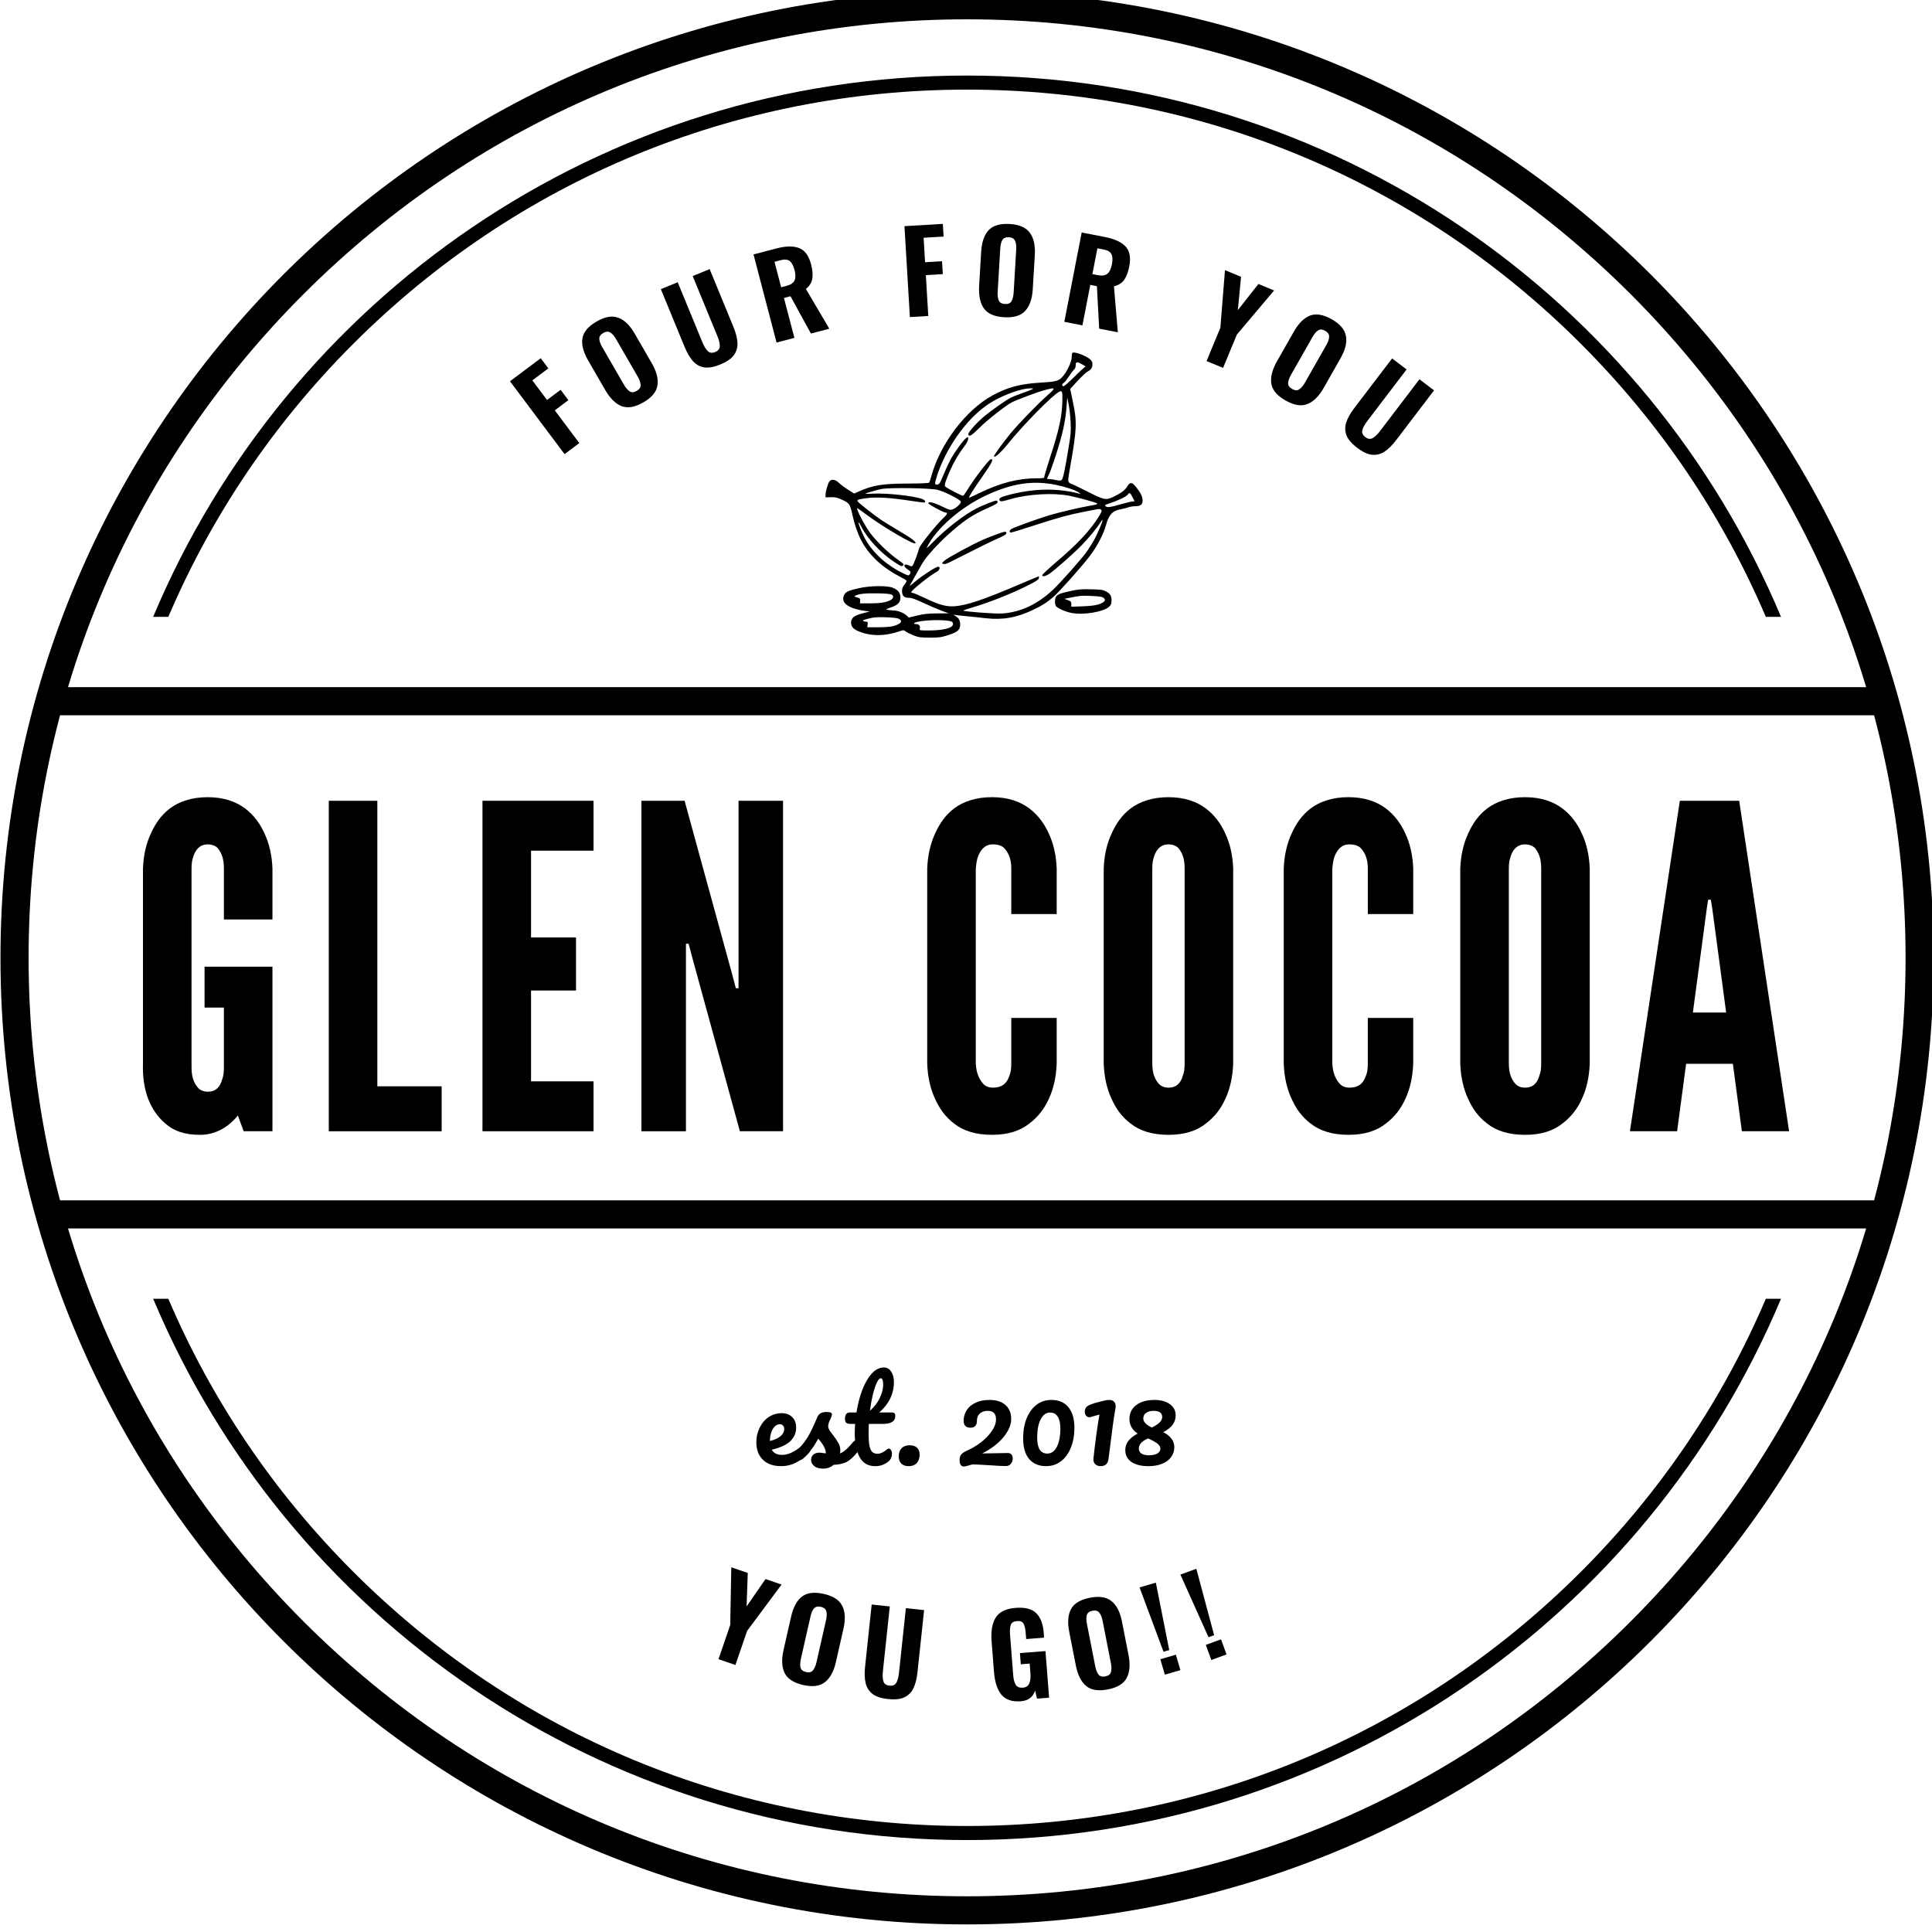 <?xml version="1.0" encoding="UTF-8" standalone="no"?>
<!-- Created with Inkscape (http://www.inkscape.org/) -->

<svg
   xmlns:dc="http://purl.org/dc/elements/1.1/"
   xmlns:cc="http://creativecommons.org/ns#"
   xmlns:rdf="http://www.w3.org/1999/02/22-rdf-syntax-ns#"
   xmlns:svg="http://www.w3.org/2000/svg"
   xmlns="http://www.w3.org/2000/svg"
   xmlns:sodipodi="http://sodipodi.sourceforge.net/DTD/sodipodi-0.dtd"
   xmlns:inkscape="http://www.inkscape.org/namespaces/inkscape"
   width="97.014mm"
   height="97.014mm"
   viewBox="0 0 97.014 97.014"
   version="1.1"
   id="svg9913"
   inkscape:version="0.92.2 2405546, 2018-03-11"
   sodipodi:docname="gcoco-barb-rev.svg">
  <defs
     id="defs9907">
    <clipPath
       clipPathUnits="userSpaceOnUse"
       id="clipPath7129">
      <path
         d="M 0,3285 H 906 V 0 H 0 Z"
         id="path7127"
         inkscape:connector-curvature="0" />
    </clipPath>
  </defs>
  <sodipodi:namedview
     id="base"
     pagecolor="#ffffff"
     bordercolor="#666666"
     borderopacity="1.0"
     inkscape:pageopacity="0.0"
     inkscape:pageshadow="2"
     inkscape:zoom="0.7"
     inkscape:cx="-344.70534"
     inkscape:cy="93.806652"
     inkscape:document-units="mm"
     inkscape:current-layer="layer3"
     showgrid="false"
     inkscape:window-width="1366"
     inkscape:window-height="703"
     inkscape:window-x="0"
     inkscape:window-y="0"
     inkscape:window-maximized="1"
     showguides="true"
     inkscape:guide-bbox="true"
     fit-margin-top="0"
     fit-margin-left="0"
     fit-margin-right="0"
     fit-margin-bottom="0" />
  <g
     inkscape:groupmode="layer"
     id="layer2"
     inkscape:label="Layer 3"
     style="display:none"
     transform="translate(-58.082,-36.826)">
    <g
       id="g7181"
       transform="matrix(0.353,0,0,-0.353,80.967,59.358)"
       style="display:inline;fill:#000000">
      <path
         d="m 0,0 2.976,-3.06 0.671,0.654 c 0.452,0.439 0.497,0.885 -0.131,1.53 L 2.197,0.479 C 1.569,1.125 1.123,1.093 0.671,0.653 Z M 3.705,1.77 4.848,0.596 C 6.254,-0.85 6.323,-2.316 4.903,-3.697 L 4.232,-4.35 7.535,-7.745 6.115,-9.127 -2.676,-0.09 -0.585,1.944 c 1.42,1.381 2.883,1.272 4.29,-0.174"
         style="fill:#000000;fill-opacity:1;fill-rule:nonzero;stroke:none"
         id="path7183"
         inkscape:connector-curvature="0" />
    </g>
    <g
       id="g7185"
       transform="matrix(0.353,0,0,-0.353,83.243,57.294)"
       style="display:inline;fill:#000000">
      <path
         d="m 0,0 2.454,-2.992 0.598,0.491 c 0.571,0.468 0.713,1.003 0.074,1.783 L 2.339,0.242 C 1.768,0.937 1.28,1.05 0.738,0.604 Z m 8.518,-6.98 c -0.289,0.182 -0.47,0.289 -1.121,1.083 l -1.255,1.53 C 5.4,-3.462 4.82,-3.379 4.124,-3.95 L 3.595,-4.384 6.848,-8.35 5.317,-9.605 -2.672,0.136 -0.362,2.031 C 1.225,3.332 2.511,3.153 3.744,1.65 L 4.372,0.885 c 0.821,-1.002 1.038,-1.918 0.618,-2.798 1.028,0.308 1.884,-0.224 2.717,-1.24 l 1.232,-1.503 c 0.389,-0.473 0.688,-0.81 1.138,-1.046 z"
         style="fill:#000000;fill-opacity:1;fill-rule:nonzero;stroke:none"
         id="path7187"
         inkscape:connector-curvature="0" />
    </g>
    <g
       id="g7189"
       transform="matrix(0.353,0,0,-0.353,87.307,57.689)"
       style="display:inline;fill:#000000">
      <path
         d="m 0,0 c 0.509,-0.742 1.029,-0.8 1.548,-0.444 0.52,0.356 0.653,0.862 0.144,1.605 L -2.155,6.772 C -2.664,7.515 -3.184,7.573 -3.703,7.217 -4.223,6.861 -4.356,6.354 -3.847,5.612 Z m -5.409,4.389 c -1.14,1.663 -0.915,3.214 0.688,4.313 1.603,1.099 3.131,0.749 4.271,-0.914 L 3.254,2.384 C 4.394,0.721 4.169,-0.83 2.566,-1.929 0.963,-3.028 -0.564,-2.678 -1.705,-1.016 Z"
         style="fill:#000000;fill-opacity:1;fill-rule:nonzero;stroke:none"
         id="path7191"
         inkscape:connector-curvature="0" />
    </g>
    <g
       id="g7193"
       transform="matrix(0.353,0,0,-0.353,89.094,54.837)"
       style="display:inline;fill:#000000">
      <path
         d="M 0,0 2.219,1.27 3.113,-0.292 0.894,-1.562 3.479,-6.078 1.76,-7.062 -4.5,3.876 0.047,6.478 0.941,4.916 -1.887,3.297 Z"
         style="fill:#000000;fill-opacity:1;fill-rule:nonzero;stroke:none"
         id="path7195"
         inkscape:connector-curvature="0" />
    </g>
    <g
       id="g7201"
       transform="matrix(0.353,0,0,-0.353,93.616,50.469)"
       style="display:inline;fill:#000000">
      <path
         d="M 0,0 C 1.803,0.678 3.134,-0.052 3.844,-1.939 L 3.983,-2.31 2.231,-2.968 2.047,-2.479 c -0.316,0.842 -0.774,1.035 -1.363,0.813 -0.59,-0.221 -0.806,-0.667 -0.49,-1.51 0.912,-2.426 4.705,-1.519 5.972,-4.888 0.709,-1.887 0.171,-3.32 -1.648,-4.003 -1.82,-0.684 -3.168,0.039 -3.878,1.926 l -0.272,0.724 1.752,0.659 0.317,-0.843 c 0.316,-0.842 0.801,-1.006 1.39,-0.784 0.59,0.221 0.846,0.664 0.53,1.506 -0.912,2.426 -4.705,1.52 -5.971,4.889 C -2.324,-2.104 -1.802,-0.677 0,0"
         style="fill:#000000;fill-opacity:1;fill-rule:nonzero;stroke:none"
         id="path7203"
         inkscape:connector-curvature="0" />
    </g>
    <g
       id="g7205"
       transform="matrix(0.353,0,0,-0.353,96.532,49.509)"
       style="display:inline;fill:#000000">
      <path
         d="M 0,0 C 1.853,0.526 3.12,-0.312 3.67,-2.252 L 3.779,-2.633 1.978,-3.144 1.835,-2.642 c -0.246,0.866 -0.686,1.097 -1.292,0.925 -0.606,-0.172 -0.859,-0.599 -0.613,-1.465 0.707,-2.494 4.564,-1.905 5.546,-5.369 0.55,-1.94 -0.105,-3.324 -1.976,-3.854 -1.87,-0.531 -3.154,0.302 -3.704,2.242 l -0.212,0.745 1.802,0.511 0.245,-0.866 c 0.246,-0.866 0.715,-1.069 1.322,-0.897 0.606,0.171 0.898,0.591 0.652,1.457 -0.707,2.494 -4.563,1.905 -5.546,5.369 C -2.491,-1.904 -1.853,-0.525 0,0"
         style="fill:#000000;fill-opacity:1;fill-rule:nonzero;stroke:none"
         id="path7207"
         inkscape:connector-curvature="0" />
    </g>
    <g
       id="g7209"
       transform="matrix(0.353,0,0,-0.353,98.512,49.056)"
       style="display:inline;fill:#000000">
      <path
         d="M 0,0 1.935,0.417 4.595,-11.897 2.66,-12.315 Z"
         style="fill:#000000;fill-opacity:1;fill-rule:nonzero;stroke:none"
         id="path7211"
         inkscape:connector-curvature="0" />
    </g>
    <g
       id="g7213"
       transform="matrix(0.353,0,0,-0.353,101.43,51.979)"
       style="display:inline;fill:#000000">
      <path
         d="m 0,0 c 0.131,-0.891 0.573,-1.171 1.196,-1.079 0.623,0.092 0.965,0.488 0.834,1.378 L 1.038,7.03 C 0.906,7.92 0.465,8.201 -0.158,8.109 -0.782,8.017 -1.124,7.621 -0.992,6.731 Z M -2.933,6.317 C -3.227,8.312 -2.344,9.606 -0.421,9.89 1.502,10.173 2.721,9.188 3.015,7.194 L 3.97,0.712 C 4.264,-1.282 3.381,-2.577 1.458,-2.86 c -1.923,-0.284 -3.142,0.701 -3.436,2.696 z"
         style="fill:#000000;fill-opacity:1;fill-rule:nonzero;stroke:none"
         id="path7215"
         inkscape:connector-curvature="0" />
    </g>
    <g
       id="g7217"
       transform="matrix(0.353,0,0,-0.353,104.184,49.454)"
       style="display:inline;fill:#000000">
      <path
         d="M 0,0 0.526,-9.113 -1.253,-9.216 -1.979,3.366 0.501,3.509 2.967,-3.905 2.532,3.626 4.293,3.729 5.02,-8.854 2.989,-8.971 Z"
         style="fill:#000000;fill-opacity:1;fill-rule:nonzero;stroke:none"
         id="path7219"
         inkscape:connector-curvature="0" />
    </g>
    <g
       id="g7221"
       transform="matrix(0.353,0,0,-0.353,107.487,51.183)"
       style="display:inline;fill:#000000">
      <path
         d="M 0,0 1.907,-0.06 1.153,6.338 Z m 4.39,-4.136 -1.997,0.063 -0.27,2.296 -2.429,0.076 -0.413,-2.274 -1.817,0.057 2.41,12.529 2.897,-0.09 z"
         style="fill:#000000;fill-opacity:1;fill-rule:nonzero;stroke:none"
         id="path7223"
         inkscape:connector-curvature="0" />
    </g>
    <g
       id="g7225"
       transform="matrix(0.353,0,0,-0.353,110.174,48.287)"
       style="display:inline;fill:#000000">
      <path
         d="m 0,0 1.967,-0.222 -1.208,-10.73 3.237,-0.364 -0.202,-1.788 -5.204,0.585 z"
         style="fill:#000000;fill-opacity:1;fill-rule:nonzero;stroke:none"
         id="path7227"
         inkscape:connector-curvature="0" />
    </g>
    <g
       id="g7229"
       transform="matrix(0.353,0,0,-0.353,115.343,49.082)"
       style="display:inline;fill:#000000">
      <path
         d="m 0,0 c 1.875,-0.439 2.575,-1.786 2.116,-3.748 l -0.091,-0.385 -1.821,0.427 0.118,0.508 c 0.206,0.876 -0.067,1.29 -0.68,1.434 -0.613,0.144 -1.041,-0.107 -1.246,-0.983 -0.591,-2.522 3.064,-3.878 2.243,-7.381 -0.46,-1.962 -1.703,-2.853 -3.595,-2.41 -1.892,0.443 -2.61,1.794 -2.15,3.756 l 0.176,0.754 1.822,-0.428 -0.205,-0.875 c -0.206,-0.876 0.105,-1.282 0.719,-1.425 0.613,-0.144 1.072,0.081 1.277,0.957 0.591,2.522 -3.064,3.878 -2.243,7.381 C -3.1,-0.456 -1.874,0.439 0,0"
         style="fill:#000000;fill-opacity:1;fill-rule:nonzero;stroke:none"
         id="path7231"
         inkscape:connector-curvature="0" />
    </g>
    <g
       id="g7233"
       transform="matrix(0.353,0,0,-0.353,117.479,51.66)"
       style="display:inline;fill:#000000">
      <path
         d="M 0,0 2.587,-0.836 2.034,-2.55 -0.554,-1.714 -1.689,-5.227 1.566,-6.279 1.013,-7.992 -4.128,-6.331 -0.251,5.664 4.89,4.002 4.336,2.289 1.08,3.341 Z"
         style="fill:#000000;fill-opacity:1;fill-rule:nonzero;stroke:none"
         id="path7235"
         inkscape:connector-curvature="0" />
    </g>
    <g
       id="g7237"
       transform="matrix(0.353,0,0,-0.353,120.651,51.492)"
       style="display:inline;fill:#000000">
      <path
         d="m 0,0 -1.496,-3.569 0.714,-0.3 c 0.68,-0.285 1.221,-0.16 1.611,0.77 l 0.48,1.145 c 0.347,0.83 0.218,1.314 -0.429,1.585 z m -2.183,-10.796 c 0.026,0.341 0.036,0.551 0.433,1.498 l 0.765,1.826 c 0.452,1.079 0.254,1.63 -0.576,1.978 L -2.192,-5.229 -4.175,-9.961 -6.001,-9.195 -1.13,2.426 1.625,1.271 C 3.518,0.478 3.963,-0.744 3.211,-2.537 L 2.829,-3.45 C 2.328,-4.645 1.619,-5.265 0.645,-5.306 1.398,-6.07 1.328,-7.076 0.82,-8.288 l -0.751,-1.793 c -0.236,-0.564 -0.394,-0.986 -0.392,-1.494 z"
         style="fill:#000000;fill-opacity:1;fill-rule:nonzero;stroke:none"
         id="path7239"
         inkscape:connector-curvature="0" />
    </g>
    <g
       id="g7245"
       transform="matrix(0.353,0,0,-0.353,126.002,53.468)"
       style="display:inline;fill:#000000">
      <path
         d="m 0,0 1.687,-1.036 -6.59,-10.734 -1.687,1.036 z"
         style="fill:#000000;fill-opacity:1;fill-rule:nonzero;stroke:none"
         id="path7247"
         inkscape:connector-curvature="0" />
    </g>
    <g
       id="g7249"
       transform="matrix(0.353,0,0,-0.353,127.581,57.873)"
       style="display:inline;fill:#000000">
      <path
         d="M 0,0 -0.967,-1.367 C -2.13,-3.013 -3.618,-3.371 -5.205,-2.249 -6.792,-1.126 -6.95,0.396 -5.786,2.042 L -2.004,7.39 C -0.84,9.036 0.648,9.395 2.235,8.272 3.822,7.15 3.979,5.627 2.816,3.982 L 2.109,2.983 0.581,4.063 1.36,5.166 C 1.88,5.9 1.754,6.408 1.24,6.771 0.726,7.135 0.205,7.085 -0.315,6.35 L -4.243,0.795 c -0.519,-0.734 -0.383,-1.227 0.131,-1.591 0.515,-0.364 1.025,-0.328 1.545,0.407 l 1.039,1.47 z"
         style="fill:#000000;fill-opacity:1;fill-rule:nonzero;stroke:none"
         id="path7251"
         inkscape:connector-curvature="0" />
    </g>
    <g
       id="g7197"
       transform="matrix(0.353,0,0,-0.353,91.435,53.486)"
       style="display:inline;fill:#000000">
      <path
         d="M 0,0 2.458,1.161 3.228,-0.467 0.769,-1.628 2.346,-4.966 5.439,-3.504 6.208,-5.133 1.324,-7.44 -4.06,3.957 0.825,6.264 1.594,4.636 -1.5,3.175 Z"
         style="fill:#000000;fill-opacity:1;fill-rule:nonzero;stroke:none"
         id="path7199"
         inkscape:connector-curvature="0" />
    </g>
    <g
       id="g7241"
       transform="matrix(0.353,0,0,-0.353,122.472,55.639)"
       style="display:inline;fill:#000000">
      <path
         d="M 0,0 6.121,8.393 7.73,7.546 0.146,-2.7 -2.467,-1.326 1.677,10.729 3.445,9.8 Z"
         style="fill:#000000;fill-opacity:1;fill-rule:nonzero;stroke:none"
         id="path7243"
         inkscape:connector-curvature="0" />
    </g>
    <g
       id="g7253"
       transform="matrix(0.353,0,0,-0.353,129.399,58.165)"
       style="display:inline;fill:#000000">
      <path
         d="m 0,0 2.083,-1.747 -1.157,-1.379 -2.082,1.747 -2.371,-2.829 2.62,-2.197 -1.156,-1.379 -4.139,3.47 L 1.895,5.341 6.033,1.872 4.876,0.492 2.255,2.689 Z"
         style="fill:#000000;fill-opacity:1;fill-rule:nonzero;stroke:none"
         id="path7255"
         inkscape:connector-curvature="0" />
    </g>
    <g
       id="g7257"
       transform="matrix(0.353,0,0,-0.353,133.052,58.877)"
       style="display:inline;fill:#000000">
      <path
         d="m 0,0 c 1.372,-1.354 1.267,-2.87 -0.15,-4.305 l -0.278,-0.282 -1.333,1.316 0.366,0.371 c 0.633,0.641 0.617,1.137 0.168,1.58 -0.448,0.443 -0.945,0.452 -1.577,-0.188 -1.822,-1.846 0.593,-4.912 -1.937,-7.475 -1.417,-1.436 -2.945,-1.548 -4.329,-0.182 -1.384,1.367 -1.292,2.895 0.125,4.331 l 0.544,0.551 1.333,-1.316 -0.633,-0.641 c -0.632,-0.64 -0.578,-1.15 -0.13,-1.592 0.449,-0.443 0.958,-0.491 1.591,0.15 1.822,1.846 -0.593,4.912 1.937,7.475 C -2.886,1.229 -1.372,1.354 0,0"
         style="fill:#000000;fill-opacity:1;fill-rule:nonzero;stroke:none"
         id="path7259"
         inkscape:connector-curvature="0" />
    </g>
    <path
       transform="matrix(0.353,0,0,-0.353,112.993,62.123)"
       d="m 0,-122.946 c 0.918,0.305 1.067,0.896 2.119,0.834 1.899,-0.112 2.901,-3.881 0.565,-4.451 -0.774,-0.189 -1.809,0.015 -2.825,0.418 -3.2,1.264 -6.728,5.269 -11.019,5.702 -3.111,0.313 -5.648,-0.721 -7.064,-1.947 -0.749,0.569 -1.215,1.084 -1.977,1.391 -8.283,3.338 -11.912,-5.401 -18.93,-5.564 -3.154,1.558 0.335,6.417 2.825,3.617 -2.16,4.468 -7.436,0.617 -7.346,-3.199 0.122,-5.179 6.409,-7.094 11.725,-7.094 6.176,0 10.637,2.591 13.844,4.867 4.379,-4.421 16.783,-6.923 22.886,-2.503 1.417,1.026 2.543,2.975 2.543,4.868 0,4.091 -5.642,7.368 -7.346,3.061"
       style="display:inline;fill:#000000;fill-opacity:1;fill-rule:evenodd;stroke:none"
       id="path7343"
       inkscape:connector-curvature="0" />
    <g
       id="g7261"
       transform="matrix(0.353,0,0,-0.353,83.616,108.873)"
       style="display:inline;fill:#000000">
      <path
         d="m 0,0 -2.98,-3.052 0.67,-0.654 c 0.451,-0.44 0.896,-0.473 1.525,0.171 l 1.32,1.352 c 0.629,0.644 0.586,1.089 0.135,1.529 z M 1.864,-3.656 0.72,-4.828 C -0.688,-6.27 -2.151,-6.377 -3.567,-4.994 l -0.67,0.654 -3.307,-3.387 -1.416,1.383 8.801,9.015 2.086,-2.037 c 1.417,-1.383 1.345,-2.847 -0.063,-4.29"
         style="fill:#000000;fill-opacity:1;fill-rule:nonzero;stroke:none"
         id="path7263"
         inkscape:connector-curvature="0" />
    </g>
    <g
       id="g7265"
       transform="matrix(0.353,0,0,-0.353,85.645,110.722)"
       style="display:inline;fill:#000000">
      <path
         d="m 0,0 -2.46,-2.989 0.597,-0.492 c 0.57,-0.469 1.124,-0.505 1.764,0.273 l 0.79,0.959 c 0.572,0.696 0.588,1.196 0.045,1.642 z m -5.199,-9.714 c 0.123,0.319 0.193,0.518 0.845,1.31 l 1.259,1.529 c 0.744,0.904 0.713,1.489 0.018,2.061 l -0.528,0.435 -3.262,-3.962 -1.529,1.259 8.011,9.731 2.308,-1.9 C 3.507,-0.556 3.582,-1.853 2.346,-3.354 L 1.717,-4.119 C 0.893,-5.12 0.035,-5.51 -0.909,-5.269 -0.408,-6.218 -0.764,-7.161 -1.6,-8.175 l -1.236,-1.502 c -0.389,-0.472 -0.661,-0.831 -0.806,-1.319 z"
         style="fill:#000000;fill-opacity:1;fill-rule:nonzero;stroke:none"
         id="path7267"
         inkscape:connector-curvature="0" />
    </g>
    <g
       id="g7269"
       transform="matrix(0.353,0,0,-0.353,86.28,114.728)"
       style="display:inline;fill:#000000">
      <path
         d="m 0,0 c -0.511,-0.741 -0.379,-1.248 0.139,-1.605 0.519,-0.358 1.039,-0.301 1.55,0.439 L 5.553,4.435 C 6.064,5.176 5.933,5.682 5.415,6.04 4.896,6.398 4.375,6.341 3.864,5.601 Z m 2.163,6.621 c 1.145,1.66 2.673,2.005 4.274,0.9 1.6,-1.104 1.82,-2.655 0.675,-4.314 L 3.39,-2.187 c -1.145,-1.659 -2.673,-2.004 -4.273,-0.9 -1.6,1.104 -1.82,2.656 -0.675,4.315 z"
         style="fill:#000000;fill-opacity:1;fill-rule:nonzero;stroke:none"
         id="path7271"
         inkscape:connector-curvature="0" />
    </g>
    <g
       id="g7273"
       transform="matrix(0.353,0,0,-0.353,89.633,115.158)"
       style="display:inline;fill:#000000">
      <path
         d="M 0,0 2.214,-1.276 1.316,-2.835 -0.898,-1.559 -3.496,-6.066 -5.211,-5.078 1.08,5.839 5.618,3.223 4.719,1.664 1.896,3.291 Z"
         style="fill:#000000;fill-opacity:1;fill-rule:nonzero;stroke:none"
         id="path7275"
         inkscape:connector-curvature="0" />
    </g>
    <g
       id="g7277"
       transform="matrix(0.353,0,0,-0.353,91.992,116.298)"
       style="display:inline;fill:#000000">
      <path
         d="M 0,0 2.454,-1.168 1.68,-2.793 -0.774,-1.625 -2.36,-4.957 0.728,-6.426 -0.045,-8.051 -4.921,-5.73 0.495,5.645 5.37,3.324 4.596,1.699 1.508,3.169 Z"
         style="fill:#000000;fill-opacity:1;fill-rule:nonzero;stroke:none"
         id="path7279"
         inkscape:connector-curvature="0" />
    </g>
    <g
       id="g7281"
       transform="matrix(0.353,0,0,-0.353,95.431,115.684)"
       style="display:inline;fill:#000000">
      <path
         d="m 0,0 c 1.801,-0.685 2.317,-2.113 1.601,-3.998 l -0.141,-0.37 -1.75,0.664 0.186,0.489 c 0.319,0.841 0.104,1.289 -0.485,1.512 -0.589,0.224 -1.047,0.033 -1.367,-0.809 -0.92,-2.424 2.525,-4.253 1.247,-7.619 -0.716,-1.885 -2.068,-2.604 -3.886,-1.913 -1.817,0.69 -2.351,2.125 -1.634,4.01 l 0.274,0.724 1.751,-0.665 -0.32,-0.841 c -0.32,-0.842 -0.064,-1.286 0.524,-1.509 0.59,-0.224 1.075,-0.062 1.395,0.78 0.92,2.423 -2.525,4.252 -1.247,7.618 C -3.136,-0.042 -1.801,0.684 0,0"
         style="fill:#000000;fill-opacity:1;fill-rule:nonzero;stroke:none"
         id="path7283"
         inkscape:connector-curvature="0" />
    </g>
    <g
       id="g7285"
       transform="matrix(0.353,0,0,-0.353,97.943,116.52)"
       style="display:inline;fill:#000000">
      <path
         d="m 0,0 c 1.851,-0.534 2.483,-1.916 1.925,-3.854 l -0.11,-0.38 -1.799,0.519 0.144,0.501 c 0.25,0.865 -0.002,1.294 -0.607,1.469 -0.606,0.174 -1.047,-0.055 -1.296,-0.92 -0.719,-2.492 2.867,-4.031 1.869,-7.492 -0.559,-1.938 -1.847,-2.766 -3.716,-2.227 -1.869,0.539 -2.518,1.926 -1.96,3.863 l 0.215,0.745 1.799,-0.519 -0.249,-0.866 c -0.25,-0.865 0.041,-1.286 0.647,-1.461 0.606,-0.174 1.076,0.027 1.326,0.893 0.718,2.491 -2.868,4.031 -1.87,7.492 C -3.123,-0.299 -1.852,0.534 0,0"
         style="fill:#000000;fill-opacity:1;fill-rule:nonzero;stroke:none"
         id="path7287"
         inkscape:connector-curvature="0" />
    </g>
    <g
       id="g7289"
       transform="matrix(0.353,0,0,-0.353,99.643,117.014)"
       style="display:inline;fill:#000000">
      <path
         d="m 0,0 1.935,-0.421 -2.681,-12.316 -1.935,0.422 z"
         style="fill:#000000;fill-opacity:1;fill-rule:nonzero;stroke:none"
         id="path7291"
         inkscape:connector-curvature="0" />
    </g>
    <g
       id="g7293"
       transform="matrix(0.353,0,0,-0.353,101.286,120.817)"
       style="display:inline;fill:#000000">
      <path
         d="M 0,0 C -0.131,-0.891 0.21,-1.287 0.833,-1.378 1.457,-1.47 1.898,-1.19 2.03,-0.299 L 3.022,6.432 C 3.153,7.322 2.811,7.718 2.188,7.81 1.565,7.902 1.123,7.621 0.992,6.731 Z M -0.985,6.895 C -0.691,8.889 0.527,9.874 2.45,9.591 4.374,9.307 5.256,8.013 4.962,6.018 L 4.007,-0.463 C 3.713,-2.458 2.495,-3.443 0.571,-3.159 -1.352,-2.875 -2.234,-1.581 -1.94,0.413 Z"
         style="fill:#000000;fill-opacity:1;fill-rule:nonzero;stroke:none"
         id="path7295"
         inkscape:connector-curvature="0" />
    </g>
    <g
       id="g7297"
       transform="matrix(0.353,0,0,-0.353,104.436,118.972)"
       style="display:inline;fill:#000000">
      <path
         d="M 0,0 -0.542,-9.113 -2.321,-9.008 -1.573,3.575 0.907,3.427 2.491,-4.225 2.938,3.307 4.7,3.202 3.952,-9.38 1.921,-9.26 Z"
         style="fill:#000000;fill-opacity:1;fill-rule:nonzero;stroke:none"
         id="path7299"
         inkscape:connector-curvature="0" />
    </g>
    <g
       id="g7301"
       transform="matrix(0.353,0,0,-0.353,107.589,120.867)"
       style="display:inline;fill:#000000">
      <path
         d="M 0,0 1.907,0.054 0.775,6.396 Z M 4.627,-3.867 2.63,-3.923 2.225,-1.648 -0.204,-1.716 -0.482,-4.01 -2.299,-4.061 -0.636,8.588 2.26,8.669 Z"
         style="fill:#000000;fill-opacity:1;fill-rule:nonzero;stroke:none"
         id="path7303"
         inkscape:connector-curvature="0" />
    </g>
    <g
       id="g7305"
       transform="matrix(0.353,0,0,-0.353,109.696,117.73)"
       style="display:inline;fill:#000000">
      <path
         d="m 0,0 1.969,0.215 1.172,-10.739 3.239,0.353 0.196,-1.79 -5.209,-0.568 z"
         style="fill:#000000;fill-opacity:1;fill-rule:nonzero;stroke:none"
         id="path7307"
         inkscape:connector-curvature="0" />
    </g>
    <g
       id="g7309"
       transform="matrix(0.353,0,0,-0.353,114.427,116.919)"
       style="display:inline;fill:#000000">
      <path
         d="M 0,0 C 1.874,0.442 3.102,-0.451 3.565,-2.413 L 3.656,-2.798 1.834,-3.229 1.715,-2.721 c -0.207,0.876 -0.636,1.126 -1.249,0.982 -0.613,-0.145 -0.885,-0.561 -0.678,-1.436 0.595,-2.523 4.473,-2.107 5.3,-5.61 0.463,-1.962 -0.253,-3.315 -2.145,-3.761 -1.892,-0.447 -3.137,0.442 -3.601,2.404 l -0.177,0.754 1.821,0.43 0.207,-0.876 c 0.207,-0.876 0.667,-1.1 1.28,-0.956 0.613,0.145 0.924,0.551 0.717,1.427 -0.595,2.523 -4.473,2.107 -5.3,5.61 C -2.573,-1.791 -1.875,-0.442 0,0"
         style="fill:#000000;fill-opacity:1;fill-rule:nonzero;stroke:none"
         id="path7311"
         inkscape:connector-curvature="0" />
    </g>
    <g
       id="g7313"
       transform="matrix(0.353,0,0,-0.353,117.338,118.112)"
       style="display:inline;fill:#000000">
      <path
         d="M 0,0 2.585,0.836 3.139,-0.875 0.554,-1.712 1.689,-5.222 4.942,-4.169 5.496,-5.881 0.36,-7.543 -3.517,4.441 1.619,6.103 2.173,4.391 -1.08,3.338 Z"
         style="fill:#000000;fill-opacity:1;fill-rule:nonzero;stroke:none"
         id="path7315"
         inkscape:connector-curvature="0" />
    </g>
    <g
       id="g7317"
       transform="matrix(0.353,0,0,-0.353,119.448,116.032)"
       style="display:inline;fill:#000000">
      <path
         d="M 0,0 1.496,-3.569 2.21,-3.27 c 0.681,0.285 0.971,0.758 0.581,1.688 l -0.48,1.145 C 1.963,0.394 1.527,0.64 0.88,0.369 Z M 6.167,-9.126 C 5.942,-8.869 5.799,-8.714 5.403,-7.768 L 4.637,-5.941 C 4.185,-4.862 3.653,-4.617 2.823,-4.965 L 2.192,-5.229 4.175,-9.961 2.349,-10.726 -2.522,0.895 0.234,2.05 C 2.126,2.843 3.309,2.304 4.061,0.511 L 4.443,-0.402 C 4.944,-1.597 4.889,-2.538 4.236,-3.26 5.309,-3.259 5.977,-4.014 6.484,-5.226 l 0.752,-1.793 c 0.237,-0.564 0.427,-0.972 0.79,-1.328 z"
         style="fill:#000000;fill-opacity:1;fill-rule:nonzero;stroke:none"
         id="path7319"
         inkscape:connector-curvature="0" />
    </g>
    <g
       id="g7321"
       transform="matrix(0.353,0,0,-0.353,123.733,117.331)"
       style="display:inline;fill:#000000">
      <path
         d="m 0,0 -3.436,9.807 1.611,0.845 4.131,-12.065 -2.615,-1.371 -7.575,10.259 1.77,0.927 z"
         style="fill:#000000;fill-opacity:1;fill-rule:nonzero;stroke:none"
         id="path7323"
         inkscape:connector-curvature="0" />
    </g>
    <g
       id="g7325"
       transform="matrix(0.353,0,0,-0.353,123.647,113.222)"
       style="display:inline;fill:#000000">
      <path
         d="M 0,0 1.687,1.038 8.288,-9.697 6.601,-10.734 Z"
         style="fill:#000000;fill-opacity:1;fill-rule:nonzero;stroke:none"
         id="path7327"
         inkscape:connector-curvature="0" />
    </g>
    <g
       id="g7329"
       transform="matrix(0.353,0,0,-0.353,128.228,113.502)"
       style="display:inline;fill:#000000">
      <path
         d="M 0,0 0.971,-1.363 C 2.14,-3.006 1.986,-4.529 0.402,-5.656 -1.181,-6.783 -2.67,-6.429 -3.839,-4.787 l -3.799,5.338 c -1.169,1.642 -1.016,3.165 0.568,4.292 1.583,1.127 3.072,0.773 4.241,-0.869 L -2.119,2.977 -3.644,1.892 -4.427,2.991 C -4.949,3.725 -5.469,3.773 -5.982,3.408 -6.496,3.043 -6.62,2.535 -6.098,1.801 l 3.945,-5.542 c 0.522,-0.734 1.032,-0.768 1.546,-0.403 0.513,0.366 0.648,0.859 0.126,1.592 l -1.044,1.467 z"
         style="fill:#000000;fill-opacity:1;fill-rule:nonzero;stroke:none"
         id="path7331"
         inkscape:connector-curvature="0" />
    </g>
    <g
       id="g7333"
       transform="matrix(0.353,0,0,-0.353,128.898,111.785)"
       style="display:inline;fill:#000000">
      <path
         d="M 0,0 2.078,1.751 3.238,0.375 1.16,-1.376 3.537,-4.198 6.152,-1.995 7.312,-3.371 3.183,-6.85 -4.935,2.785 -0.806,6.264 0.354,4.887 -2.262,2.684 Z"
         style="fill:#000000;fill-opacity:1;fill-rule:nonzero;stroke:none"
         id="path7335"
         inkscape:connector-curvature="0" />
    </g>
    <g
       id="g7337"
       transform="matrix(0.353,0,0,-0.353,129.771,108.397)"
       style="display:inline;fill:#000000">
      <path
         d="M 0,0 C 1.368,1.355 2.882,1.233 4.3,-0.199 L 4.579,-0.48 3.25,-1.797 2.882,-1.427 c -0.633,0.64 -1.13,0.63 -1.577,0.186 C 0.857,-1.684 0.842,-2.18 1.476,-2.82 3.299,-4.661 6.39,-2.283 8.923,-4.841 10.342,-6.273 10.436,-7.8 9.055,-9.168 7.674,-10.536 6.147,-10.427 4.729,-8.995 l -0.544,0.55 1.33,1.317 0.632,-0.639 C 6.781,-8.406 7.29,-8.358 7.738,-7.915 8.185,-7.472 8.239,-6.963 7.605,-6.323 5.782,-4.482 2.69,-6.86 0.158,-4.302 -1.261,-2.87 -1.368,-1.355 0,0"
         style="fill:#000000;fill-opacity:1;fill-rule:nonzero;stroke:none"
         id="path7339"
         inkscape:connector-curvature="0" />
    </g>
    <g
       id="g7345"
       transform="matrix(0.353,0,0,-0.353,96.064,63.446)"
       style="display:inline;fill:#000000">
      <path
         d="M 0,0 C 0.212,0 0.442,0.053 0.692,0.159 0.942,0.265 1.175,0.401 1.39,0.567 1.604,0.733 1.814,0.957 2.02,1.237 2.226,1.518 2.329,1.75 2.329,1.934 2.329,2.191 2.28,2.403 2.184,2.57 2.086,2.736 1.967,2.819 1.826,2.819 1.573,2.819 1.357,2.773 1.178,2.681 0.999,2.589 0.849,2.471 0.728,2.325 0.607,2.179 0.51,2.012 0.437,1.826 0.363,1.64 0.278,1.409 0.181,1.134 0.084,0.859 0.029,0.633 0.018,0.456 0.006,0.278 0,0.126 0,0 m 1.173,-4.186 c -0.547,0 -1.026,0.102 -1.436,0.304 -0.41,0.203 -0.752,0.476 -1.026,0.819 -0.273,0.343 -0.479,0.739 -0.615,1.189 -0.137,0.451 -0.205,0.923 -0.205,1.418 0,0.324 0.061,0.71 0.183,1.159 0.123,0.448 0.249,0.845 0.381,1.193 0.13,0.346 0.295,0.677 0.493,0.993 0.198,0.315 0.43,0.592 0.696,0.832 0.265,0.24 0.562,0.431 0.891,0.573 C 0.864,4.436 1.23,4.506 1.632,4.506 1.96,4.506 2.266,4.454 2.547,4.348 2.829,4.243 3.074,4.095 3.282,3.905 3.49,3.715 3.653,3.485 3.77,3.216 3.888,2.947 3.946,2.645 3.946,2.312 3.946,1.957 3.827,1.558 3.589,1.117 3.352,0.676 3.074,0.298 2.757,-0.017 2.44,-0.333 2.063,-0.613 1.625,-0.859 1.188,-1.106 0.714,-1.298 0.203,-1.435 c 0.088,-0.155 0.175,-0.284 0.26,-0.387 0.085,-0.103 0.172,-0.183 0.261,-0.241 0.088,-0.057 0.18,-0.097 0.277,-0.12 0.097,-0.023 0.202,-0.034 0.313,-0.034 0.352,0 0.723,0.069 1.112,0.206 0.39,0.137 0.769,0.309 1.138,0.516 0.37,0.206 0.718,0.431 1.046,0.674 0.328,0.244 0.607,0.474 0.835,0.692 L 6.579,-1.281 C 6.063,-1.83 5.516,-2.315 4.936,-2.738 4.684,-2.919 4.413,-3.097 4.123,-3.272 3.833,-3.447 3.528,-3.603 3.208,-3.738 2.889,-3.874 2.558,-3.982 2.215,-4.064 1.873,-4.146 1.525,-4.186 1.173,-4.186"
         style="fill:#000000;fill-opacity:1;fill-rule:nonzero;stroke:none"
         id="path7347"
         inkscape:connector-curvature="0" />
    </g>
    <g
       id="g7349"
       transform="matrix(0.353,0,0,-0.353,98.073,64.153)"
       style="display:inline;fill:#000000">
      <path
         d="m 0,0 c 0.07,0 0.148,-0.044 0.233,-0.133 0.085,-0.089 0.183,-0.187 0.294,-0.294 0.112,-0.106 0.241,-0.204 0.387,-0.293 0.147,-0.089 0.314,-0.133 0.501,-0.133 0.229,0 0.418,0.039 0.567,0.116 0.149,0.076 0.268,0.178 0.356,0.306 0.088,0.127 0.149,0.275 0.184,0.444 0.036,0.169 0.053,0.345 0.053,0.529 0,0.16 -0.01,0.322 -0.031,0.488 C 2.524,1.196 2.527,1.402 2.553,1.648 2.58,1.894 2.574,2.083 2.536,2.216 2.498,2.35 2.464,2.464 2.435,2.559 Z m -1.097,1.137 c 0.328,0.284 0.595,0.521 0.8,0.711 0.205,0.189 0.41,0.41 0.615,0.661 0.205,0.252 0.368,0.458 0.488,0.618 0.12,0.16 0.262,0.35 0.426,0.569 0.164,0.219 0.364,0.487 0.598,0.804 0.234,0.316 0.539,0.712 0.914,1.186 0.076,0.106 0.161,0.21 0.255,0.311 0.093,0.1 0.198,0.19 0.312,0.271 0.114,0.08 0.24,0.145 0.378,0.195 0.137,0.05 0.291,0.076 0.461,0.076 0.282,0 0.498,-0.032 0.651,-0.094 C 4.953,6.383 5.064,6.308 5.135,6.219 5.205,6.13 5.246,6.037 5.258,5.939 5.27,5.841 5.275,5.757 5.275,5.686 5.275,5.543 5.22,5.387 5.108,5.215 4.997,5.043 4.874,4.877 4.739,4.717 4.604,4.557 4.477,4.411 4.357,4.277 4.237,4.144 4.168,4.045 4.15,3.98 4.15,3.796 4.164,3.629 4.19,3.478 4.217,3.327 4.253,3.179 4.298,3.034 4.343,2.889 4.389,2.735 4.437,2.572 4.485,2.409 4.531,2.221 4.575,2.008 4.619,1.794 4.625,1.501 4.592,1.128 4.56,0.755 4.544,0.379 4.544,0 4.755,0.142 4.982,0.271 5.225,0.386 5.468,0.502 5.722,0.622 5.985,0.746 6.249,0.871 6.52,1.008 6.798,1.159 7.077,1.31 7.356,1.492 7.638,1.706 L 7.646,-0.285 C 7.283,-0.556 6.863,-0.81 6.385,-1.047 5.908,-1.285 5.406,-1.494 4.879,-1.674 4.352,-1.855 3.821,-1.998 3.285,-2.103 2.749,-2.207 2.24,-2.259 1.76,-2.259 c -0.346,0 -0.668,0.03 -0.967,0.092 -0.299,0.062 -0.562,0.159 -0.787,0.29 -0.225,0.132 -0.408,0.304 -0.549,0.517 -0.141,0.213 -0.226,0.471 -0.255,0.774 -0.082,-0.018 -0.162,-0.03 -0.242,-0.036 -0.079,-0.006 -0.157,-0.009 -0.232,-0.009 -0.094,0 -0.182,0.003 -0.264,0.009 -0.083,0.006 -0.153,0.028 -0.211,0.066 -0.059,0.039 -0.106,0.101 -0.141,0.187 C -1.923,-0.283 -1.94,-0.16 -1.94,0 c 0,0.142 0.035,0.274 0.105,0.395 0.07,0.122 0.152,0.23 0.246,0.324 0.093,0.095 0.188,0.178 0.281,0.249 0.094,0.071 0.164,0.128 0.211,0.169"
         style="fill:#000000;fill-opacity:1;fill-rule:nonzero;stroke:none"
         id="path7351"
         inkscape:connector-curvature="0" />
    </g>
    <g
       id="g7353"
       transform="matrix(0.353,0,0,-0.353,102.032,60.302)"
       style="display:inline;fill:#000000">
      <path
         d="m 0,0 c 0,0.064 -0.004,0.136 -0.013,0.214 -0.009,0.079 -0.028,0.154 -0.058,0.223 -0.029,0.07 -0.075,0.129 -0.137,0.176 -0.061,0.046 -0.148,0.07 -0.26,0.07 -0.153,0 -0.307,-0.134 -0.463,-0.402 -0.156,-0.267 -0.306,-0.609 -0.45,-1.025 -0.144,-0.416 -0.28,-0.874 -0.406,-1.374 -0.126,-0.501 -0.242,-0.986 -0.348,-1.457 0.088,-0.009 0.176,-0.017 0.264,-0.023 0.088,-0.007 0.18,-0.014 0.274,-0.023 0.176,0.295 0.36,0.615 0.552,0.959 0.191,0.345 0.362,0.683 0.516,1.016 0.153,0.333 0.279,0.645 0.379,0.934 C -0.05,-0.423 0,-0.186 0,0 m 2.813,-11.13 c -0.564,-0.328 -1.065,-0.615 -1.505,-0.861 -0.441,-0.246 -0.832,-0.451 -1.176,-0.615 -0.343,-0.165 -0.648,-0.288 -0.915,-0.37 -0.267,-0.082 -0.509,-0.123 -0.726,-0.123 -0.443,0 -0.833,0.135 -1.171,0.405 -0.339,0.269 -0.621,0.657 -0.848,1.164 -0.227,0.507 -0.398,1.121 -0.512,1.842 -0.113,0.72 -0.17,1.532 -0.17,2.434 0,0.352 0.015,0.727 0.043,1.125 0.029,0.399 0.07,0.794 0.123,1.187 -0.178,0.025 -0.315,0.05 -0.412,0.073 -0.097,0.023 -0.201,0.046 -0.31,0.069 -0.109,0.022 -0.247,0.047 -0.416,0.073 -0.168,0.026 -0.411,0.059 -0.729,0.098 -0.142,0.019 -0.251,0.057 -0.328,0.112 -0.076,0.056 -0.132,0.121 -0.168,0.196 -0.035,0.075 -0.056,0.153 -0.062,0.235 -0.006,0.081 -0.009,0.151 -0.009,0.21 0,0.092 0.058,0.163 0.173,0.211 0.115,0.049 0.262,0.085 0.441,0.11 0.18,0.024 0.377,0.038 0.593,0.041 0.214,0.003 0.42,10e-4 0.618,-0.005 0.197,-0.005 0.374,-0.01 0.53,-0.013 0.156,-0.003 0.264,0.002 0.322,0.013 0.158,0.789 0.359,1.553 0.601,2.292 0.243,0.739 0.515,1.396 0.816,1.972 0.301,0.575 0.631,1.037 0.988,1.385 0.356,0.348 0.73,0.521 1.123,0.521 0.252,0 0.481,-0.07 0.69,-0.211 C 0.625,2.3 0.802,2.113 0.949,1.878 1.096,1.645 1.208,1.371 1.288,1.058 1.367,0.745 1.406,0.418 1.406,0.079 1.406,-0.202 1.365,-0.499 1.283,-0.811 1.201,-1.124 1.089,-1.442 0.949,-1.766 0.808,-2.089 0.643,-2.418 0.452,-2.75 0.262,-3.083 0.061,-3.412 -0.15,-3.739 c 0.053,0.02 0.141,0.023 0.264,0.011 0.123,-0.012 0.265,-0.02 0.427,-0.024 0.161,-0.005 0.335,-0.01 0.522,-0.015 0.188,-0.004 0.37,-0.009 0.545,-0.015 0.176,-0.006 0.34,-0.012 0.493,-0.018 0.152,-0.006 0.278,-0.012 0.378,-0.017 0.117,-0.007 0.202,-0.072 0.254,-0.196 0.053,-0.124 0.08,-0.28 0.08,-0.469 0,-0.22 -0.059,-0.398 -0.177,-0.536 C 2.519,-5.155 2.39,-5.224 2.25,-5.224 H -1.129 C -1.3,-5.458 -1.472,-5.688 -1.646,-5.914 -1.819,-6.139 -1.98,-6.343 -2.127,-6.524 -2.15,-6.888 -2.171,-7.245 -2.188,-7.597 -2.194,-7.749 -2.2,-7.906 -2.206,-8.067 c -0.006,-0.161 -0.012,-0.321 -0.018,-0.479 -0.005,-0.158 -0.01,-0.31 -0.013,-0.457 -0.003,-0.146 -0.004,-0.281 -0.004,-0.404 0,-0.317 0.029,-0.583 0.088,-0.8 0.059,-0.217 0.144,-0.394 0.256,-0.532 0.112,-0.137 0.249,-0.237 0.41,-0.299 0.162,-0.061 0.343,-0.092 0.543,-0.092 0.123,0 0.277,0.029 0.462,0.088 0.185,0.059 0.387,0.139 0.607,0.242 0.22,0.102 0.451,0.224 0.695,0.364 0.243,0.141 0.484,0.295 0.721,0.462 0.238,0.167 0.465,0.343 0.682,0.527 0.217,0.185 0.413,0.374 0.59,0.567 z"
         style="fill:#000000;fill-opacity:1;fill-rule:nonzero;stroke:none"
         id="path7355"
         inkscape:connector-curvature="0" />
    </g>
    <g
       id="g7357"
       transform="matrix(0.353,0,0,-0.353,104.472,64.382)"
       style="display:inline;fill:#000000">
      <path
         d="m 0,0 c 0,-0.021 -0.003,-0.075 -0.009,-0.16 -0.006,-0.086 -0.025,-0.185 -0.057,-0.297 -0.032,-0.112 -0.082,-0.231 -0.149,-0.356 -0.068,-0.126 -0.163,-0.243 -0.286,-0.35 -0.123,-0.107 -0.278,-0.194 -0.466,-0.264 -0.187,-0.07 -0.416,-0.104 -0.685,-0.104 -0.217,0 -0.413,0.025 -0.589,0.076 -0.176,0.051 -0.327,0.128 -0.453,0.232 -0.126,0.104 -0.224,0.238 -0.294,0.401 -0.071,0.163 -0.106,0.36 -0.106,0.59 0,0.192 0.031,0.38 0.093,0.565 0.061,0.184 0.156,0.349 0.285,0.493 0.129,0.144 0.296,0.259 0.501,0.344 0.205,0.086 0.448,0.129 0.73,0.129 0.486,0 0.855,-0.112 1.107,-0.337 C -0.126,0.738 0,0.417 0,0"
         style="fill:#000000;fill-opacity:1;fill-rule:nonzero;stroke:none"
         id="path7359"
         inkscape:connector-curvature="0" />
    </g>
    <g
       id="g7361"
       transform="matrix(0.353,0,0,-0.353,107.742,62.287)"
       style="display:inline;fill:#000000">
      <path
         d="M 0,0 C -0.088,-0.094 -0.183,-0.189 -0.285,-0.286 -0.388,-0.383 -0.487,-0.471 -0.583,-0.55 -0.68,-0.629 -0.77,-0.694 -0.851,-0.744 c -0.082,-0.049 -0.144,-0.074 -0.184,-0.074 -0.55,0 -0.971,0.048 -1.264,0.145 -0.292,0.096 -0.438,0.194 -0.438,0.294 0,0.065 0.061,0.117 0.184,0.158 0.123,0.041 0.314,0.062 0.572,0.062 0.064,0 0.161,0.048 0.29,0.145 0.129,0.097 0.282,0.218 0.461,0.365 0.179,0.146 0.376,0.304 0.593,0.474 0.217,0.17 0.44,0.328 0.668,0.475 C 0.26,1.446 0.491,1.568 0.726,1.665 0.96,1.761 1.188,1.81 1.411,1.81 1.728,1.81 1.938,1.788 2.044,1.744 2.149,1.7 2.202,1.637 2.202,1.555 2.202,1.467 2.189,1.359 2.165,1.23 2.14,1.101 2.127,0.949 2.127,0.774 L 2.071,0.458 C 2.04,0.247 1.998,-0.032 1.947,-0.378 1.895,-0.725 1.835,-1.122 1.769,-1.57 1.702,-2.018 1.635,-2.469 1.567,-2.922 1.5,-3.376 1.434,-3.82 1.369,-4.253 1.304,-4.686 1.249,-5.061 1.202,-5.377 1.187,-5.44 1.166,-5.53 1.138,-5.646 1.111,-5.762 1.08,-5.892 1.046,-6.035 1.012,-6.178 0.961,-6.336 0.894,-6.509 0.827,-6.682 0.747,-6.84 0.653,-6.983 0.559,-7.127 0.449,-7.245 0.323,-7.335 0.198,-7.426 0.056,-7.472 -0.102,-7.472 c -0.193,0 -0.375,0.012 -0.544,0.035 -0.17,0.024 -0.316,0.061 -0.439,0.11 -0.123,0.05 -0.22,0.115 -0.29,0.194 -0.07,0.079 -0.105,0.174 -0.105,0.285 0,0.047 0.002,0.094 0.008,0.141 0.006,0.047 0.03,0.105 0.071,0.176 0.093,0.34 0.183,0.694 0.268,1.063 0.085,0.369 0.17,0.738 0.255,1.107 0.085,0.369 0.169,0.732 0.251,1.09 0.083,0.357 0.155,0.697 0.219,1.02 C -0.258,-1.495 -0.122,-0.745 0,0"
         style="fill:#000000;fill-opacity:1;fill-rule:nonzero;stroke:none"
         id="path7363"
         inkscape:connector-curvature="0" />
    </g>
    <g
       id="g7365"
       transform="matrix(0.353,0,0,-0.353,110.194,63.34)"
       style="display:inline;fill:#000000">
      <path
         d="M 0,0 C 0.111,0.127 0.189,0.19 0.236,0.19 0.283,0.19 0.309,0.174 0.315,0.142 0.321,0.11 0.324,0.064 0.324,0.006 c 0,-0.188 -0.043,-0.385 -0.128,-0.593 -0.085,-0.208 -0.202,-0.4 -0.351,-0.576 -0.15,-0.176 -0.328,-0.321 -0.536,-0.435 -0.208,-0.114 -0.435,-0.172 -0.682,-0.172 -0.386,0 -0.722,0.085 -1.006,0.254 -0.284,0.17 -0.517,0.387 -0.699,0.653 -0.181,0.265 -0.316,0.566 -0.404,0.901 -0.088,0.336 -0.132,0.67 -0.132,1.003 0,0.306 0.038,0.618 0.114,0.936 0.077,0.318 0.188,0.627 0.335,0.927 0.146,0.301 0.328,0.583 0.545,0.848 0.217,0.265 0.469,0.497 0.757,0.694 0.287,0.197 0.607,0.353 0.959,0.468 0.351,0.114 0.736,0.172 1.152,0.172 0.361,0 0.738,-0.068 1.131,-0.203 C 1.772,4.747 2.132,4.534 2.458,4.242 2.783,3.951 3.05,3.579 3.261,3.125 3.471,2.671 3.576,2.124 3.576,1.482 3.576,0.54 3.439,-0.312 3.165,-1.072 2.891,-1.833 2.517,-2.514 2.043,-3.113 1.569,-3.713 1.015,-4.237 0.382,-4.685 -0.251,-5.132 -0.927,-5.514 -1.645,-5.831 -1.763,-5.883 -1.875,-5.927 -1.981,-5.962 -2.087,-5.997 -2.19,-6.015 -2.29,-6.015 c -0.265,0 -0.471,0.057 -0.618,0.172 -0.147,0.114 -0.22,0.253 -0.22,0.417 0,0.135 0.041,0.274 0.123,0.418 0.083,0.143 0.218,0.277 0.406,0.4 0.589,0.298 1.124,0.63 1.606,0.996 0.482,0.365 0.895,0.784 1.241,1.255 0.344,0.47 0.61,0.998 0.797,1.583 0.187,0.585 0.281,1.243 0.281,1.974 0,0.288 -0.019,0.565 -0.057,0.83 C 1.231,2.294 1.165,2.529 1.072,2.732 0.978,2.935 0.854,3.097 0.699,3.217 0.544,3.338 0.35,3.398 0.117,3.398 -0.123,3.398 -0.342,3.323 -0.541,3.173 -0.739,3.023 -0.91,2.832 -1.053,2.599 -1.196,2.367 -1.307,2.106 -1.386,1.818 -1.465,1.529 -1.504,1.247 -1.504,0.97 c 0,-0.212 0.026,-0.4 0.078,-0.565 0.053,-0.165 0.123,-0.304 0.21,-0.42 0.088,-0.114 0.187,-0.201 0.298,-0.26 0.11,-0.059 0.224,-0.088 0.341,-0.088 0.099,0 0.2,0.03 0.302,0.091 C -0.173,-0.212 -0.082,-0.121 0,0"
         style="fill:#000000;fill-opacity:1;fill-rule:nonzero;stroke:none"
         id="path7367"
         inkscape:connector-curvature="0" />
    </g>
    <g
       id="g7369"
       transform="matrix(0.353,0,0,-0.353,114.007,65.04)"
       style="display:inline;fill:#000000">
      <path
         d="m 0,0 c -0.252,0 -0.507,-0.01 -0.766,-0.031 -0.258,-0.02 -0.506,-0.031 -0.743,-0.031 -0.185,0 -0.347,0.014 -0.486,0.04 -0.139,0.026 -0.257,0.078 -0.356,0.154 -0.098,0.076 -0.171,0.18 -0.221,0.312 -0.049,0.132 -0.074,0.303 -0.074,0.514 0,0.234 0.029,0.504 0.087,0.809 0.058,0.304 0.13,0.627 0.217,0.966 -0.363,0 -0.696,-0.036 -1,-0.109 C -3.646,2.55 -3.933,2.468 -4.203,2.377 -4.472,2.287 -4.728,2.205 -4.971,2.131 -5.213,2.058 -5.452,2.021 -5.687,2.021 c -0.105,0 -0.181,0.039 -0.228,0.115 -0.047,0.076 -0.07,0.17 -0.07,0.281 0,0.152 0.047,0.331 0.14,0.536 0.094,0.205 0.217,0.422 0.369,0.651 0.123,0.262 0.236,0.547 0.339,0.855 0.102,0.309 0.192,0.596 0.267,0.861 0.076,0.265 0.151,0.528 0.225,0.788 0.075,0.259 0.155,0.582 0.241,0.97 0.087,0.386 0.167,0.75 0.243,1.091 0.076,0.341 0.161,0.724 0.256,1.148 0.035,0.097 0.107,0.177 0.215,0.243 0.108,0.065 0.238,0.12 0.391,0.164 0.152,0.044 0.317,0.076 0.495,0.096 0.179,0.021 0.356,0.031 0.532,0.031 0.141,0 0.276,-0.007 0.404,-0.022 0.127,-0.015 0.238,-0.034 0.332,-0.057 0.094,-0.023 0.169,-0.054 0.225,-0.092 0.057,-0.038 0.085,-0.078 0.085,-0.119 -0.299,-1.33 -0.449,-1.995 -0.449,-1.995 0,0 -0.087,-0.274 -0.262,-0.823 C -2.111,6.193 -2.296,5.686 -2.492,5.221 -2.689,4.757 -2.896,4.282 -3.112,3.797 -2.89,3.785 -2.702,3.776 -2.549,3.771 h 0.404 0.098 c 0.115,0.38 0.231,0.751 0.347,1.111 0.116,0.361 0.222,0.699 0.321,1.015 0.034,0.153 0.1,0.283 0.197,0.392 0.098,0.108 0.208,0.196 0.332,0.263 0.124,0.068 0.252,0.117 0.385,0.15 0.132,0.032 0.252,0.048 0.358,0.048 C 0.17,6.75 0.357,6.705 0.455,6.615 0.552,6.526 0.601,6.403 0.601,6.248 0.601,6.152 0.582,6.023 0.543,5.862 0.505,5.7 0.453,5.518 0.388,5.315 0.324,5.111 0.25,4.89 0.167,4.651 0.085,4.412 0.002,4.167 -0.081,3.916 0.214,3.949 0.479,3.981 0.716,4.013 0.951,4.045 1.152,4.061 1.317,4.061 1.394,4.061 1.448,4.037 1.48,3.991 1.513,3.945 1.529,3.884 1.529,3.808 1.529,3.56 1.507,3.36 1.462,3.209 1.418,3.059 1.366,2.942 1.307,2.858 1.248,2.774 1.188,2.719 1.129,2.693 1.07,2.667 1.025,2.654 0.996,2.654 0.77,2.654 0.535,2.659 0.289,2.667 0.042,2.676 -0.214,2.687 -0.481,2.698 -0.529,2.511 -0.57,2.328 -0.605,2.149 -0.641,1.97 -0.665,1.802 -0.677,1.644 V 1.477 c 0,-0.106 0.043,-0.226 0.128,-0.361 0.085,-0.135 0.177,-0.268 0.277,-0.4 C -0.173,0.584 -0.081,0.463 0.004,0.352 0.089,0.24 0.132,0.152 0.132,0.088 0.132,0.059 0.125,0.037 0.11,0.022 0.095,0.007 0.059,0 0,0"
         style="fill:#000000;fill-opacity:1;fill-rule:nonzero;stroke:none"
         id="path7371"
         inkscape:connector-curvature="0" />
    </g>
    <g
       id="g7373"
       transform="matrix(0.353,0,0,-0.353,115.985,62.297)"
       style="display:inline;fill:#000000">
      <path
         d="m 0,0 c -0.245,0.024 -0.451,0.053 -0.617,0.085 -0.167,0.033 -0.311,0.063 -0.434,0.09 -0.123,0.027 -0.231,0.049 -0.326,0.066 -0.096,0.016 -0.196,0.025 -0.301,0.025 -0.035,0 -0.073,-0.002 -0.114,-0.004 -0.041,-0.003 -0.085,-0.007 -0.132,-0.012 0.047,-0.25 0.07,-0.387 0.07,-0.414 0.035,-0.162 0.062,-0.306 0.079,-0.43 0.024,-0.221 0.056,-0.579 0.097,-1.074 0.351,0.035 0.679,0.053 0.984,0.053 0.575,0 1.063,-0.054 1.465,-0.162 0.401,-0.108 0.735,-0.25 1.002,-0.425 0.266,-0.176 0.475,-0.378 0.624,-0.606 0.15,-0.228 0.262,-0.461 0.337,-0.697 0.075,-0.238 0.121,-0.472 0.14,-0.703 0.018,-0.231 0.027,-0.439 0.027,-0.624 0,-0.334 -0.09,-0.665 -0.27,-0.993 C 2.452,-6.153 2.202,-6.448 1.881,-6.708 1.561,-6.969 1.179,-7.18 0.735,-7.341 0.292,-7.502 -0.193,-7.583 -0.72,-7.583 c -0.545,0 -1.012,0.059 -1.402,0.176 -0.39,0.117 -0.709,0.284 -0.958,0.501 -0.249,0.217 -0.431,0.476 -0.545,0.778 -0.114,0.301 -0.171,0.634 -0.171,0.997 0,0.223 0.033,0.409 0.101,0.558 0.067,0.15 0.156,0.27 0.268,0.361 0.111,0.09 0.24,0.155 0.386,0.193 0.147,0.038 0.299,0.057 0.458,0.057 0.134,0 0.287,-0.016 0.457,-0.048 0.169,-0.032 0.328,-0.075 0.474,-0.128 0.147,-0.052 0.27,-0.111 0.369,-0.175 0.1,-0.065 0.15,-0.126 0.15,-0.185 0,-0.047 -0.05,-0.085 -0.15,-0.114 -0.099,-0.03 -0.211,-0.069 -0.334,-0.119 -0.123,-0.05 -0.234,-0.114 -0.334,-0.193 -0.099,-0.079 -0.149,-0.189 -0.149,-0.33 0,-0.199 0.02,-0.369 0.061,-0.51 0.041,-0.14 0.099,-0.255 0.172,-0.342 0.073,-0.088 0.158,-0.153 0.255,-0.194 0.096,-0.041 0.197,-0.061 0.303,-0.061 0.193,0 0.39,0.041 0.589,0.123 0.199,0.082 0.379,0.195 0.54,0.338 0.161,0.144 0.293,0.315 0.396,0.514 0.102,0.199 0.154,0.416 0.154,0.651 0,0.287 -0.041,0.528 -0.123,0.725 -0.082,0.196 -0.207,0.356 -0.374,0.479 -0.167,0.123 -0.378,0.217 -0.633,0.281 -0.255,0.064 -0.552,0.111 -0.892,0.141 -0.17,0.029 -0.401,0.051 -0.694,0.066 -0.293,0.014 -0.479,0.039 -0.558,0.074 -0.079,0.035 -0.144,0.092 -0.194,0.168 -0.049,0.076 -0.088,0.189 -0.114,0.339 -0.026,0.15 -0.045,0.448 -0.057,0.895 -0.012,0.446 -0.021,0.851 -0.026,1.215 -0.012,0.177 -0.022,0.34 -0.031,0.49 -0.009,0.149 -0.013,0.292 -0.013,0.427 0,0.466 0.032,0.815 0.096,1.048 0.065,0.233 0.139,0.394 0.224,0.485 0.085,0.091 0.172,0.136 0.26,0.136 h 0.747 c -0.345,0 -0.391,-0.021 -0.136,-0.063 0.255,-0.043 0.512,-0.086 0.771,-0.129 0.259,-0.043 0.526,-0.087 0.802,-0.133 0.276,-0.047 0.509,-0.07 0.699,-0.07 0.06,0 0.118,0.015 0.175,0.044 0.057,0.029 0.116,0.049 0.177,0.061 0.27,0.06 0.462,0.111 0.577,0.154 C 1.167,2.14 1.245,2.174 1.287,2.201 1.329,2.229 1.354,2.25 1.364,2.265 1.373,2.28 1.41,2.287 1.477,2.287 1.7,2.287 1.862,2.18 1.962,1.965 2.062,1.751 2.111,1.469 2.111,1.119 V 1.078 C 2.111,1.044 2.095,0.999 2.062,0.942 2.029,0.885 1.972,0.819 1.891,0.744 1.809,0.668 1.69,0.587 1.534,0.5 1.377,0.413 1.176,0.328 0.93,0.243 0.683,0.159 0.373,0.078 0,0"
         style="fill:#000000;fill-opacity:1;fill-rule:nonzero;stroke:none"
         id="path7375"
         inkscape:connector-curvature="0" />
    </g>
    <g
       id="g7141"
       transform="matrix(0.353,0,0,-0.353,73.517,90.9)"
       style="display:inline;fill:#000000">
      <path
         d="M 0,0 V 0.72 C 0,1.959 -0.734,2.58 -2.202,2.58 H -6.3 v -4.44 h 4.098 C -0.734,-1.86 0,-1.241 0,0 m 0,19.44 c 0,3.36 -1.04,6.48 -3.119,9.36 -0.694,0.96 -1.754,2.079 -3.181,3.36 V 7.2 c 1.385,1.2 2.425,2.259 3.119,3.18 C -1.061,13.219 0,16.239 0,19.44 M 4.8,-0.54 C 4.8,-2.421 4.14,-3.921 2.82,-5.04 1.5,-6.161 -0.321,-6.72 -2.64,-6.72 h -8.46 v 9.3 h -4.14 l -2.88,4.62 h 7.02 v 32.88 c 0.559,0 1.92,-0.561 4.08,-1.68 3.2,-1.68 5.76,-3.72 7.68,-6.12 C 3.42,28.8 4.8,24.699 4.8,19.98 4.8,15.3 3.12,11.04 -0.24,7.2 1.5,6.72 2.775,6.03 3.585,5.13 4.395,4.23 4.8,3.02 4.8,1.5 Z"
         style="fill:#000000;fill-opacity:1;fill-rule:nonzero;stroke:none"
         id="path7143"
         inkscape:connector-curvature="0" />
    </g>
    <g
       id="g7145"
       transform="matrix(0.353,0,0,-0.353,81.603,88.36)"
       style="display:inline;fill:#000000">
      <path
         d="m 0,0 v 23.1 c 0,1.52 -0.225,2.58 -0.674,3.18 -0.449,0.6 -1.245,0.9 -2.387,0.9 -1.061,0 -1.817,-0.3 -2.266,-0.9 C -5.776,25.68 -6,24.62 -6,23.1 V 0 Z M 4.8,-13.92 H 0 v 9.3 h -6 v -9.3 h -4.8 v 9.3 h -4.14 L -17.82,0 h 7.02 v 23.1 c 0,2.799 0.71,5.01 2.13,6.63 1.42,1.62 3.369,2.43 5.85,2.43 2.4,0 4.269,-0.81 5.61,-2.43 C 4.13,28.11 4.8,25.899 4.8,23.1 Z"
         style="fill:#000000;fill-opacity:1;fill-rule:nonzero;stroke:none"
         id="path7147"
         inkscape:connector-curvature="0" />
    </g>
    <g
       id="g7149"
       transform="matrix(0.353,0,0,-0.353,90.344,84.042)"
       style="display:inline;fill:#000000">
      <path
         d="m 0,0 c 0,3.48 -1.04,6.639 -3.119,9.48 -0.694,0.919 -1.754,1.999 -3.181,3.24 v -24.96 c 1.386,1.08 2.425,2.059 3.119,2.94 C -1.06,-6.581 0,-3.48 0,0 M 4.8,-26.16 H 0 v 7.02 c 0,0.919 -0.133,1.53 -0.397,1.83 -0.266,0.3 -0.826,0.45 -1.682,0.45 H -6.3 v -9.3 h -4.8 v 9.3 h -4.14 l -2.88,4.62 h 7.02 v 32.88 c 0.6,0 1.959,-0.52 4.08,-1.56 3.2,-1.56 5.76,-3.561 7.68,-6 C 3.42,9.6 4.8,5.419 4.8,0.54 c 0,-4.92 -1.68,-9.18 -5.04,-12.78 1.902,-0.201 3.218,-0.78 3.947,-1.74 0.729,-0.96 1.093,-2.681 1.093,-5.16 z"
         style="fill:#000000;fill-opacity:1;fill-rule:nonzero;stroke:none"
         id="path7151"
         inkscape:connector-curvature="0" />
    </g>
    <g
       id="g7153"
       transform="matrix(0.353,0,0,-0.353,98.536,90.9)"
       style="display:inline;fill:#000000">
      <path
         d="M 0,0 V 0.72 C 0,1.959 -0.734,2.58 -2.202,2.58 H -6.3 v -4.44 h 4.098 C -0.734,-1.86 0,-1.241 0,0 m 0,19.44 c 0,3.36 -1.04,6.48 -3.119,9.36 -0.694,0.96 -1.754,2.079 -3.181,3.36 V 7.2 c 1.385,1.2 2.425,2.259 3.119,3.18 C -1.061,13.219 0,16.239 0,19.44 M 4.8,-0.54 C 4.8,-2.421 4.14,-3.921 2.82,-5.04 1.5,-6.161 -0.321,-6.72 -2.64,-6.72 h -8.46 v 9.3 h -4.14 l -2.88,4.62 h 7.02 v 32.88 c 0.559,0 1.92,-0.561 4.08,-1.68 3.2,-1.68 5.76,-3.72 7.68,-6.12 C 3.42,28.8 4.8,24.699 4.8,19.98 4.8,15.3 3.12,11.04 -0.24,7.2 1.5,6.72 2.775,6.03 3.585,5.13 4.395,4.23 4.8,3.02 4.8,1.5 Z"
         style="fill:#000000;fill-opacity:1;fill-rule:nonzero;stroke:none"
         id="path7155"
         inkscape:connector-curvature="0" />
    </g>
    <g
       id="g7157"
       transform="matrix(0.353,0,0,-0.353,107.743,93.271)"
       style="display:inline;fill:#000000">
      <path
         d="m 0,0 h -7.32 c -4.44,0 -6.66,2.5 -6.66,7.5 v 1.8 h -4.14 L -21,13.92 h 7.02 v 30.9 H 0 V 39.96 H -9.18 V 13.92 H 0 V 9.3 H -9.18 V 6.6 c 0,-1.161 0.604,-1.74 1.812,-1.74 H 0 Z"
         style="fill:#000000;fill-opacity:1;fill-rule:nonzero;stroke:none"
         id="path7159"
         inkscape:connector-curvature="0" />
    </g>
    <g
       id="g7161"
       transform="matrix(0.353,0,0,-0.353,114.135,84.042)"
       style="display:inline;fill:#000000">
      <path
         d="m 0,0 c 0,3.48 -1.04,6.639 -3.119,9.48 -0.694,0.919 -1.755,1.999 -3.181,3.24 v -24.96 c 1.385,1.08 2.425,2.059 3.119,2.94 C -1.061,-6.581 0,-3.48 0,0 M 4.8,-26.16 H 0 v 7.02 c 0,0.919 -0.133,1.53 -0.397,1.83 -0.266,0.3 -0.827,0.45 -1.683,0.45 H -6.3 v -9.3 h -4.8 v 9.3 h -4.14 l -2.88,4.62 h 7.02 v 32.88 c 0.6,0 1.959,-0.52 4.08,-1.56 3.2,-1.56 5.76,-3.561 7.68,-6 C 3.42,9.6 4.8,5.419 4.8,0.54 c 0,-4.92 -1.68,-9.18 -5.04,-12.78 1.902,-0.201 3.218,-0.78 3.947,-1.74 0.728,-0.96 1.093,-2.681 1.093,-5.16 z"
         style="fill:#000000;fill-opacity:1;fill-rule:nonzero;stroke:none"
         id="path7163"
         inkscape:connector-curvature="0" />
    </g>
    <g
       id="g7165"
       transform="matrix(0.353,0,0,-0.353,120.929,77.459)"
       style="display:inline;fill:#000000">
      <path
         d="m 0,0 c -2,-1.92 -3.561,-4.161 -4.68,-6.72 -1.12,-2.56 -1.68,-5.14 -1.68,-7.74 0,-2.48 0.88,-5.8 2.64,-9.96 1.76,-4.161 2.64,-7.3 2.64,-9.42 0,-3.88 -0.96,-7.54 -2.88,-10.98 h -6.18 c 2.84,3.44 4.26,7 4.26,10.68 0,0.8 -1.193,4.5 -3.58,11.1 -1.134,3.12 -1.7,5.979 -1.7,8.58 0,2.76 0.36,5.33 1.08,7.71 0.72,2.379 1.88,4.629 3.48,6.75 z"
         style="fill:#000000;fill-opacity:1;fill-rule:nonzero;stroke:none"
         id="path7167"
         inkscape:connector-curvature="0" />
    </g>
    <g
       id="g7169"
       transform="matrix(0.353,0,0,-0.353,128.909,93.271)"
       style="display:inline;fill:#000000">
      <path
         d="m 0,0 h -4.8 v 9.3 h -6.24 V 0 h -4.8 v 9.3 h -4.2 l -2.82,4.62 h 7.02 v 30.9 h 4.8 v -30.9 h 6.24 v 30.9 H 0 Z"
         style="fill:#000000;fill-opacity:1;fill-rule:nonzero;stroke:none"
         id="path7171"
         inkscape:connector-curvature="0" />
    </g>
    <g
       id="g7173"
       transform="matrix(0.353,0,0,-0.353,135.09,90.394)"
       style="display:inline;fill:#000000">
      <path
         d="m 0,0 v 28.813 c 0,1.558 -0.261,2.636 -0.78,3.235 -0.52,0.598 -1.32,0.899 -2.4,0.899 -1.08,0 -1.87,-0.33 -2.37,-0.989 C -6.051,31.298 -6.3,30.25 -6.3,28.813 V 0 c 0,-1.518 0.27,-2.586 0.81,-3.205 0.54,-0.619 1.329,-0.928 2.37,-0.928 C -1.041,-4.133 0,-2.756 0,0 m 4.8,-1.324 c 0,-2.317 -0.74,-4.215 -2.22,-5.692 -1.48,-1.478 -3.4,-2.217 -5.76,-2.217 -2.361,0 -4.29,0.729 -5.79,2.187 -1.5,1.458 -2.25,3.365 -2.25,5.722 v 31.401 c 0,2.317 0.75,4.204 2.25,5.662 1.5,1.458 3.429,2.188 5.79,2.188 2.28,0 4.18,-0.74 5.7,-2.218 1.52,-1.478 2.28,-3.356 2.28,-5.632 z"
         style="fill:#000000;fill-opacity:1;fill-rule:nonzero;stroke:none"
         id="path7175"
         inkscape:connector-curvature="0" />
    </g>
    <g
       id="g7177"
       transform="matrix(0.353,0,0,-0.353,142.963,84.042)"
       style="display:inline;fill:#000000">
      <path
         d="m 0,0 c 0,3.519 -1.041,6.699 -3.12,9.54 -0.681,0.919 -1.72,1.98 -3.12,3.18 v -24.78 c 1.4,1.16 2.439,2.18 3.12,3.06 C -1.041,-6.28 0,-3.28 0,0 m 4.92,0.54 c 0,-3.96 -0.951,-7.491 -2.85,-10.59 -1.901,-3.1 -4.671,-5.651 -8.31,-7.65 v -8.46 h -4.92 v 46.8 c 0.639,0 2.019,-0.52 4.14,-1.56 3.159,-1.56 5.739,-3.58 7.74,-6.06 2.8,-3.48 4.2,-7.641 4.2,-12.48"
         style="fill:#000000;fill-opacity:1;fill-rule:nonzero;stroke:none"
         id="path7179"
         inkscape:connector-curvature="0" />
    </g>
  </g>
  <g
     inkscape:label="Layer 1"
     inkscape:groupmode="layer"
     id="layer1"
     style="display:inline"
     transform="translate(-58.082,-36.826)">
    <g
       transform="matrix(0.353,0,0,-0.353,19.982,738.854)"
       id="g7123"
       style="fill:#000000">
      <g
         id="g7125"
         clip-path="url(#clipPath7129)"
         style="fill:#000000">
        <g
           id="g7131"
           transform="translate(339.898,1758.102)"
           style="fill:#000000">
          <path
             d="m 0,0 c -25.214,-25.215 -58.739,-39.102 -94.398,-39.102 -35.66,0 -69.185,13.887 -94.399,39.102 -25.215,25.214 -39.101,58.739 -39.101,94.398 0,35.66 13.886,69.184 39.101,94.399 25.214,25.215 58.739,39.101 94.399,39.101 35.659,0 69.183,-13.886 94.398,-39.101 C 25.215,163.582 39.102,130.058 39.102,94.398 39.102,58.739 25.215,25.214 0,0 m -94.398,231.898 c -75.94,0 -137.5,-61.56 -137.5,-137.5 0,-75.939 61.56,-137.5 137.5,-137.5 75.939,0 137.5,61.561 137.5,137.5 0,75.94 -61.561,137.5 -137.5,137.5"
             style="fill:#000000;fill-opacity:1;fill-rule:evenodd;stroke:none"
             id="path7133"
             inkscape:connector-curvature="0" />
        </g>
        <g
           id="g7135"
           transform="translate(332.828,1765.172)"
           style="fill:#000000">
          <path
             d="m 0,0 c -23.326,-23.325 -54.34,-36.172 -87.328,-36.172 -32.988,0 -64.002,12.847 -87.328,36.172 -11.342,11.342 -20.19,24.506 -26.296,38.828 h -2.156 c 18.968,-45.228 63.662,-77 115.78,-77 52.118,0 96.811,31.772 115.78,77 H 26.295 C 20.189,24.506 11.341,11.342 0,0 m -174.656,174.656 c 23.326,23.326 54.34,36.172 87.328,36.172 32.988,0 64.002,-12.846 87.328,-36.172 11.34,-11.341 20.181,-24.51 26.295,-38.828 h 2.158 c -18.97,45.23 -63.663,77 -115.781,77 -52.118,0 -96.812,-31.77 -115.781,-77 h 2.157 c 6.115,14.318 14.955,27.487 26.296,38.828"
             style="fill:#000000;fill-opacity:1;fill-rule:evenodd;stroke:none"
             id="path7137"
             inkscape:connector-curvature="0" />
        </g>
        <path
           d="m 114,1887 h 262 v 4 H 114 Z m 0,-73 h 262 v 4 H 114 Z"
           style="fill:#000000;fill-opacity:1;fill-rule:evenodd;stroke:none"
           id="path7139"
           inkscape:connector-curvature="0" />
        <g
           id="g7341"
           transform="translate(263.654,1918.293)"
           style="fill:#000000" />
      </g>
    </g>
  </g>
  <g
     inkscape:groupmode="layer"
     id="layer3"
     inkscape:label="Layer 2"
     style="display:inline"
     transform="translate(-58.082,-36.826)">
    <circle
       style="opacity:0;fill:#000000;fill-opacity:1;stroke:#ff0000;stroke-width:0.004;stroke-linecap:round;stroke-linejoin:round;stroke-miterlimit:4;stroke-dasharray:none;stroke-opacity:1"
       id="path10738"
       cx="41.279"
       cy="130.026"
       r="37.135"
       transform="matrix(-0.358,0.934,0.934,0.358,0,0)" />
    <g
       aria-label="FOUR FOR YOU"
       style="font-style:normal;font-variant:normal;font-weight:600;font-stretch:normal;font-size:5.644px;line-height:1.25;font-family:Oswald;-inkscape-font-specification:'Oswald Semi-Bold';font-variant-ligatures:normal;font-variant-caps:normal;font-variant-numeric:normal;font-feature-settings:normal;text-align:start;letter-spacing:1.058px;word-spacing:0px;writing-mode:lr-tb;text-anchor:start;fill:#000000;fill-opacity:1;stroke:none;stroke-width:0.265"
       id="text10742">
      <path
         d="m 83.69,55.971 1.545,-1.157 0.382,0.51 -0.804,0.602 0.738,0.985 0.682,-0.511 0.389,0.52 -0.682,0.511 1.232,1.644 -0.741,0.555 z"
         id="path1566"
         inkscape:connector-curvature="0" />
      <path
         d="m 90.389,57.03 q -0.63,0.364 -1.088,0.192 -0.461,-0.177 -0.831,-0.817 l -0.853,-1.476 q -0.37,-0.64 -0.288,-1.118 0.082,-0.478 0.713,-0.842 0.626,-0.361 1.084,-0.189 0.46,0.164 0.827,0.8 l 0.856,1.481 q 0.367,0.635 0.285,1.126 -0.08,0.483 -0.705,0.844 z m -0.333,-0.577 q 0.205,-0.119 0.195,-0.295 -0.009,-0.184 -0.15,-0.428 l -1.082,-1.872 q -0.141,-0.244 -0.291,-0.334 -0.147,-0.097 -0.353,0.021 -0.205,0.119 -0.2,0.298 0.008,0.171 0.149,0.416 l 1.082,1.872 q 0.144,0.249 0.292,0.347 0.147,0.097 0.358,-0.024 z"
         id="path1568"
         inkscape:connector-curvature="0" />
      <path
         d="m 94.251,55.129 q -0.47,0.193 -0.8,0.146 -0.333,-0.052 -0.567,-0.31 -0.234,-0.258 -0.428,-0.727 l -1.19,-2.892 0.846,-0.348 1.239,3.012 q 0.125,0.303 0.269,0.445 0.144,0.142 0.374,0.048 0.23,-0.095 0.232,-0.297 0.002,-0.202 -0.122,-0.505 l -1.239,-3.012 0.851,-0.35 1.19,2.892 q 0.193,0.47 0.208,0.818 0.015,0.348 -0.19,0.621 -0.202,0.266 -0.672,0.459 z"
         id="path1570"
         inkscape:connector-curvature="0" />
      <path
         d="m 95.919,49.602 1.147,-0.3 q 0.715,-0.187 1.144,-0.019 0.429,0.168 0.598,0.812 0.113,0.431 0.063,0.73 -0.052,0.294 -0.322,0.51 l 1.176,1.997 -0.923,0.242 -1.027,-1.872 -0.328,0.086 0.525,2.004 -0.896,0.234 z m 1.656,1.579 q 0.317,-0.083 0.402,-0.269 0.09,-0.193 0.002,-0.526 -0.086,-0.328 -0.24,-0.451 -0.155,-0.123 -0.455,-0.044 l -0.311,0.081 0.334,1.278 z"
         id="path1572"
         inkscape:connector-curvature="0" />
      <path
         d="m 103.499,48.183 1.927,-0.115 0.038,0.637 -1.003,0.06 0.073,1.228 0.851,-0.051 0.039,0.648 -0.851,0.051 0.122,2.051 -0.924,0.055 z"
         id="path1574"
         inkscape:connector-curvature="0" />
      <path
         d="m 108.506,52.757 q -0.727,-0.043 -1.014,-0.439 -0.287,-0.402 -0.243,-1.14 l 0.101,-1.702 q 0.044,-0.738 0.376,-1.092 0.332,-0.353 1.059,-0.31 0.721,0.043 1.009,0.439 0.293,0.391 0.25,1.123 l -0.102,1.707 q -0.044,0.732 -0.382,1.097 -0.332,0.359 -1.054,0.316 z m 0.04,-0.665 q 0.237,0.014 0.325,-0.139 0.094,-0.158 0.111,-0.44 l 0.128,-2.158 q 0.017,-0.282 -0.059,-0.439 -0.07,-0.162 -0.306,-0.177 -0.237,-0.014 -0.331,0.139 -0.088,0.147 -0.105,0.429 l -0.128,2.158 q -0.017,0.287 0.052,0.45 0.07,0.162 0.312,0.177 z"
         id="path1576"
         inkscape:connector-curvature="0" />
      <path
         d="m 112.398,48.501 1.164,0.226 q 0.726,0.141 1.04,0.478 0.314,0.337 0.187,0.991 -0.085,0.438 -0.26,0.686 -0.174,0.242 -0.511,0.32 l 0.195,2.309 -0.936,-0.182 -0.115,-2.133 -0.332,-0.065 -0.395,2.033 -0.909,-0.177 z m 0.809,2.141 q 0.321,0.062 0.479,-0.068 0.164,-0.135 0.23,-0.473 0.065,-0.332 -0.022,-0.51 -0.086,-0.178 -0.391,-0.237 l -0.316,-0.061 -0.252,1.297 z"
         id="path1578"
         inkscape:connector-curvature="0" />
      <path
         d="m 119.362,53.283 0.231,-2.891 0.808,0.334 -0.161,1.674 1.032,-1.314 0.788,0.326 -1.869,2.214 -0.693,1.674 -0.829,-0.343 z"
         id="path1580"
         inkscape:connector-curvature="0" />
      <path
         d="m 122.637,56.938 q -0.633,-0.36 -0.716,-0.842 -0.08,-0.487 0.285,-1.13 l 0.843,-1.482 q 0.365,-0.643 0.82,-0.813 0.454,-0.17 1.087,0.19 0.628,0.357 0.711,0.839 0.091,0.48 -0.272,1.118 l -0.845,1.487 q -0.363,0.638 -0.827,0.815 -0.457,0.175 -1.085,-0.182 z m 0.329,-0.579 q 0.206,0.117 0.353,0.019 0.155,-0.1 0.294,-0.346 l 1.069,-1.879 q 0.14,-0.245 0.141,-0.42 0.009,-0.176 -0.197,-0.294 -0.206,-0.117 -0.358,-0.022 -0.144,0.093 -0.284,0.339 l -1.069,1.879 q -0.142,0.25 -0.152,0.427 -0.009,0.176 0.202,0.296 z"
         id="path1582"
         inkscape:connector-curvature="0" />
      <path
         d="m 126.229,59.311 q -0.404,-0.308 -0.531,-0.617 -0.123,-0.314 -0.019,-0.646 0.104,-0.332 0.412,-0.736 l 1.894,-2.488 0.727,0.554 -1.973,2.591 q -0.198,0.26 -0.248,0.457 -0.05,0.196 0.148,0.347 0.198,0.15 0.373,0.05 0.176,-0.1 0.374,-0.361 l 1.973,-2.591 0.732,0.557 -1.894,2.488 q -0.308,0.404 -0.6,0.593 -0.293,0.189 -0.632,0.15 -0.332,-0.04 -0.736,-0.347 z"
         id="path1584"
         inkscape:connector-curvature="0" />
    </g>
    <g
       aria-label="YOU GO!!"
       style="font-style:normal;font-variant:normal;font-weight:600;font-stretch:normal;font-size:5.644px;line-height:1.25;font-family:Oswald;-inkscape-font-specification:'Oswald, Semi-Bold';font-variant-ligatures:normal;font-variant-caps:normal;font-variant-numeric:normal;font-feature-settings:normal;text-align:start;letter-spacing:1.058px;word-spacing:0px;writing-mode:lr-tb;text-anchor:start;fill:#000000;fill-opacity:1;stroke:none;stroke-width:0.265"
       id="text1561">
      <path
         d="m 94.75,118.427 0.053,-2.9 0.827,0.284 -0.058,1.681 0.95,-1.375 0.806,0.277 -1.729,2.324 -0.589,1.714 -0.849,-0.292 z"
         style="font-style:normal;font-variant:normal;font-weight:600;font-stretch:normal;font-size:5.644px;font-family:Oswald;-inkscape-font-specification:'Oswald, Semi-Bold';font-variant-ligatures:normal;font-variant-caps:normal;font-variant-numeric:normal;font-feature-settings:normal;text-align:start;letter-spacing:1.058px;writing-mode:lr-tb;text-anchor:start;stroke-width:0.265"
         id="path8884"
         inkscape:connector-curvature="0" />
      <path
         d="m 98.412,121.437 q -0.71,-0.161 -0.929,-0.598 -0.218,-0.443 -0.055,-1.164 l 0.377,-1.662 q 0.163,-0.721 0.548,-1.016 0.385,-0.295 1.095,-0.134 0.705,0.16 0.924,0.597 0.226,0.433 0.064,1.149 l -0.378,1.668 q -0.162,0.716 -0.555,1.02 -0.386,0.3 -1.091,0.141 z m 0.147,-0.65 q 0.231,0.052 0.343,-0.084 0.119,-0.141 0.181,-0.416 l 0.478,-2.108 q 0.062,-0.275 0.013,-0.443 -0.042,-0.172 -0.273,-0.224 -0.231,-0.052 -0.349,0.083 -0.111,0.131 -0.173,0.406 l -0.478,2.108 q -0.064,0.281 -0.021,0.452 0.042,0.172 0.279,0.225 z"
         style="font-style:normal;font-variant:normal;font-weight:600;font-stretch:normal;font-size:5.644px;font-family:Oswald;-inkscape-font-specification:'Oswald, Semi-Bold';font-variant-ligatures:normal;font-variant-caps:normal;font-variant-numeric:normal;font-feature-settings:normal;text-align:start;letter-spacing:1.058px;writing-mode:lr-tb;text-anchor:start;stroke-width:0.265"
         id="path8886"
         inkscape:connector-curvature="0" />
      <path
         d="m 102.675,122.144 q -0.505,-0.054 -0.773,-0.253 -0.268,-0.204 -0.351,-0.543 -0.083,-0.338 -0.029,-0.843 l 0.331,-3.109 0.909,0.097 -0.345,3.239 q -0.035,0.326 0.024,0.519 0.059,0.194 0.306,0.22 0.247,0.026 0.345,-0.151 0.098,-0.177 0.133,-0.502 l 0.345,-3.239 0.915,0.097 -0.331,3.109 q -0.054,0.505 -0.206,0.818 -0.153,0.313 -0.463,0.456 -0.304,0.138 -0.809,0.084 z"
         style="font-style:normal;font-variant:normal;font-weight:600;font-stretch:normal;font-size:5.644px;font-family:Oswald;-inkscape-font-specification:'Oswald, Semi-Bold';font-variant-ligatures:normal;font-variant-caps:normal;font-variant-numeric:normal;font-feature-settings:normal;text-align:start;letter-spacing:1.058px;writing-mode:lr-tb;text-anchor:start;stroke-width:0.265"
         id="path8888"
         inkscape:connector-curvature="0" />
      <path
         d="m 109.349,122.254 q -0.664,0.052 -0.983,-0.331 -0.313,-0.389 -0.372,-1.149 l -0.119,-1.525 q -0.06,-0.777 0.207,-1.199 0.272,-0.429 1.004,-0.486 0.703,-0.055 1.028,0.265 0.325,0.32 0.375,0.967 l 0.021,0.264 -0.9,0.07 -0.025,-0.321 q -0.025,-0.315 -0.109,-0.456 -0.079,-0.147 -0.327,-0.127 -0.253,0.02 -0.313,0.194 -0.06,0.175 -0.035,0.495 l 0.158,2.026 q 0.025,0.321 0.129,0.488 0.103,0.162 0.351,0.143 0.242,-0.019 0.324,-0.206 0.087,-0.194 0.061,-0.52 l -0.038,-0.484 -0.445,0.035 -0.044,-0.563 1.283,-0.1 0.182,2.341 -0.608,0.047 -0.093,-0.4 q -0.171,0.489 -0.712,0.531 z"
         style="font-style:normal;font-variant:normal;font-weight:600;font-stretch:normal;font-size:5.644px;font-family:Oswald;-inkscape-font-specification:'Oswald, Semi-Bold';font-variant-ligatures:normal;font-variant-caps:normal;font-variant-numeric:normal;font-feature-settings:normal;text-align:start;letter-spacing:1.058px;writing-mode:lr-tb;text-anchor:start;stroke-width:0.265"
         id="path8890"
         inkscape:connector-curvature="0" />
      <path
         d="m 113.715,121.658 q -0.715,0.14 -1.092,-0.171 -0.379,-0.317 -0.521,-1.042 l -0.328,-1.673 q -0.142,-0.726 0.091,-1.151 0.233,-0.425 0.947,-0.565 0.709,-0.139 1.086,0.172 0.382,0.305 0.523,1.025 l 0.329,1.678 q 0.141,0.72 -0.095,1.158 -0.232,0.431 -0.941,0.57 z m -0.128,-0.654 q 0.233,-0.046 0.28,-0.216 0.052,-0.177 -0.003,-0.454 l -0.416,-2.121 q -0.054,-0.277 -0.167,-0.41 -0.108,-0.14 -0.341,-0.094 -0.233,0.046 -0.285,0.217 -0.048,0.165 0.006,0.442 l 0.416,2.121 q 0.055,0.282 0.163,0.422 0.108,0.14 0.346,0.093 z"
         style="font-style:normal;font-variant:normal;font-weight:600;font-stretch:normal;font-size:5.644px;font-family:Oswald;-inkscape-font-specification:'Oswald, Semi-Bold';font-variant-ligatures:normal;font-variant-caps:normal;font-variant-numeric:normal;font-feature-settings:normal;text-align:start;letter-spacing:1.058px;writing-mode:lr-tb;text-anchor:start;stroke-width:0.265"
         id="path8892"
         inkscape:connector-curvature="0" />
      <path
         d="m 115.304,116.537 0.818,-0.239 0.672,3.385 -0.287,0.084 z m 1.043,3.606 0.78,-0.228 0.227,0.775 -0.78,0.228 z"
         style="font-style:normal;font-variant:normal;font-weight:600;font-stretch:normal;font-size:5.644px;font-family:Oswald;-inkscape-font-specification:'Oswald, Semi-Bold';font-variant-ligatures:normal;font-variant-caps:normal;font-variant-numeric:normal;font-feature-settings:normal;text-align:start;letter-spacing:1.058px;writing-mode:lr-tb;text-anchor:start;stroke-width:0.265"
         id="path8894"
         inkscape:connector-curvature="0" />
      <path
         d="m 117.354,115.893 0.801,-0.292 0.893,3.334 -0.281,0.103 z m 1.277,3.53 0.764,-0.279 0.277,0.758 -0.764,0.279 z"
         style="font-style:normal;font-variant:normal;font-weight:600;font-stretch:normal;font-size:5.644px;font-family:Oswald;-inkscape-font-specification:'Oswald, Semi-Bold';font-variant-ligatures:normal;font-variant-caps:normal;font-variant-numeric:normal;font-feature-settings:normal;text-align:start;letter-spacing:1.058px;writing-mode:lr-tb;text-anchor:start;stroke-width:0.265"
         id="path8896"
         inkscape:connector-curvature="0" />
    </g>
    <g
       style="fill:#000000;stroke:none"
       transform="matrix(0.004,0,0,-0.004,99.497,69.684)"
       id="g1668">
      <path
         inkscape:connector-curvature="0"
         d="m 3108,3784 c -5,-4 -8,-29 -8,-55 0,-58 -66,-194 -122,-251 -48,-48 -80,-56 -286,-68 -242,-15 -404,-59 -591,-162 -331,-183 -650,-603 -761,-1004 -12,-44 -26,-83 -31,-89 -6,-6 -110,-10 -267,-11 -324,-1 -440,-20 -625,-104 l -47,-21 -75,46 c -41,26 -92,64 -115,86 -48,47 -100,54 -124,17 -20,-32 -46,-125 -46,-164 v -33 l 68,2 c 59,1 76,-3 145,-35 88,-42 93,-50 122,-178 58,-257 137,-412 285,-561 83,-83 194,-162 314,-224 44,-22 81,-45 83,-51 2,-6 -10,-28 -27,-49 -23,-29 -30,-48 -30,-81 0,-60 25,-84 86,-84 36,0 77,-15 188,-67 77,-36 180,-80 227,-97 l 86,-31 -146,-1 c -118,-1 -166,-6 -251,-27 l -105,-25 -25,23 c -38,36 -109,64 -165,66 -27,1 -63,4 -78,8 -26,5 -22,8 43,30 89,30 120,63 120,126 0,56 -33,97 -98,122 -72,28 -283,25 -422,-6 C 303,803 264,786 245,749 193,649 292,574 515,544 l 50,-6 -87,-22 C 371,489 330,457 330,399 c 0,-48 27,-81 91,-108 149,-64 328,-66 512,-3 58,19 58,19 83,-1 14,-11 58,-32 97,-48 66,-26 83,-28 204,-29 121,0 142,3 230,31 119,37 153,66 153,132 -1,53 -18,85 -61,109 -28,16 -29,18 -9,14 14,-3 77,-10 140,-16 63,-6 174,-17 247,-26 216,-25 393,6 601,106 115,55 171,91 252,161 72,61 372,399 466,525 84,112 164,266 193,372 37,136 81,183 184,203 32,5 76,17 99,25 22,8 61,14 87,14 65,0 91,21 91,71 0,47 -23,96 -80,167 -53,67 -78,69 -114,8 -27,-46 -82,-86 -176,-130 -92,-43 -114,-38 -325,69 -103,52 -192,95 -199,95 -7,0 -20,8 -30,18 -15,18 -14,31 18,213 80,450 84,552 31,799 l -34,162 92,100 c 51,55 105,106 120,114 49,26 67,51 67,93 0,32 -6,44 -32,67 -59,49 -200,99 -220,78 z m 135,-150 c 23,-13 36,-24 29,-24 -7,0 -69,-56 -138,-125 -82,-81 -130,-122 -139,-119 -21,8 -19,27 5,42 12,7 40,43 64,80 24,37 53,76 65,86 13,12 21,31 21,51 0,53 14,54 93,9 z m -643,-308 c -14,-8 -71,-30 -127,-49 -56,-20 -117,-44 -135,-53 -56,-28 -249,-163 -330,-231 -100,-83 -211,-207 -206,-230 7,-38 37,-21 139,80 95,96 332,282 405,320 63,32 319,128 410,153 145,39 149,33 43,-61 -128,-113 -368,-361 -470,-485 -108,-133 -213,-279 -205,-287 15,-15 93,57 179,164 182,227 553,604 637,648 40,21 45,8 43,-108 -4,-202 -43,-377 -159,-729 -41,-126 -72,-232 -69,-238 4,-6 -32,-10 -103,-10 -224,0 -452,-59 -702,-181 -77,-37 -140,-66 -140,-63 0,16 54,102 170,268 123,177 142,216 106,216 -23,0 -205,-237 -297,-387 -24,-40 -48,-73 -52,-73 -20,0 -219,104 -226,119 -11,19 6,71 63,200 47,107 102,201 171,293 37,49 55,82 55,102 0,27 -1,28 -22,14 -34,-22 -151,-182 -199,-272 -23,-43 -63,-130 -90,-195 -42,-102 -51,-116 -73,-119 -15,-2 -28,2 -31,10 -3,8 11,61 30,119 136,390 412,754 700,918 151,87 361,160 460,160 48,0 49,0 25,-13 z m 486,-411 c 6,-117 3,-150 -26,-325 -44,-269 -68,-382 -85,-399 -11,-12 -24,-12 -71,-3 -32,7 -70,12 -86,12 -15,0 -28,2 -28,5 0,3 11,27 24,53 13,26 49,124 79,217 91,278 129,448 143,645 l 8,105 18,-90 c 10,-49 21,-148 24,-220 z m -191,-786 c 124,-25 241,-63 291,-95 22,-14 30,-22 18,-19 -275,74 -575,70 -889,-12 -106,-28 -131,-42 -122,-67 9,-22 27,-20 144,14 219,63 531,80 733,41 106,-21 336,-84 347,-95 11,-11 -3,-16 -93,-31 -132,-23 -384,-83 -509,-120 -142,-43 -443,-152 -472,-171 -28,-18 -30,-44 -4,-44 11,0 143,40 294,90 288,94 440,135 622,170 61,11 130,25 155,30 35,7 48,6 59,-5 12,-12 9,-23 -24,-77 -109,-178 -263,-344 -542,-582 -95,-81 -173,-154 -173,-162 0,-22 36,-16 83,13 61,38 307,255 413,364 93,96 192,217 233,283 13,20 25,35 28,33 7,-8 -67,-183 -111,-260 -24,-42 -64,-104 -88,-139 -68,-94 -322,-381 -421,-475 -197,-185 -405,-283 -639,-300 -88,-6 -488,24 -488,37 0,3 44,19 98,34 219,63 535,189 737,294 85,44 111,62 113,80 2,12 1,22 -1,22 -3,0 -117,-48 -254,-106 -445,-190 -645,-257 -801,-270 -104,-8 -196,17 -371,101 -75,36 -144,65 -153,65 -9,0 -19,4 -23,9 -9,16 231,209 318,256 40,21 53,65 20,65 -29,0 -201,-112 -288,-186 -69,-60 -77,-64 -58,-34 11,19 46,82 78,140 32,58 72,128 91,155 46,70 182,219 288,315 201,183 314,260 519,350 89,40 117,57 117,71 0,12 -7,19 -19,19 -22,0 -166,-57 -248,-99 -150,-75 -401,-271 -551,-429 -65,-67 -80,-79 -66,-52 111,227 422,498 740,646 325,151 582,190 869,133 z m -1483,-63 c 83,-18 292,-123 296,-149 5,-23 -60,-83 -105,-98 -30,-9 -41,-6 -128,36 -105,52 -175,68 -175,42 0,-15 190,-117 217,-117 31,0 20,-25 -32,-72 -76,-69 -293,-341 -300,-375 -11,-50 -70,-206 -83,-220 -11,-11 -18,-10 -42,2 -66,34 -85,-5 -23,-46 44,-29 48,-38 29,-64 -14,-20 -16,-19 -83,13 -212,104 -380,257 -477,433 -38,70 -90,199 -82,206 3,3 17,-19 32,-49 77,-153 244,-334 413,-446 74,-50 96,-60 107,-51 8,6 14,15 14,19 0,5 -37,34 -82,66 -108,75 -270,233 -341,332 -55,76 -134,219 -156,282 -12,37 -17,39 105,-51 218,-162 600,-386 621,-365 16,15 -39,58 -190,147 -94,56 -199,120 -232,142 -105,71 -305,229 -305,242 0,18 16,22 117,36 118,16 294,6 528,-30 104,-16 193,-27 197,-25 21,13 3,34 -39,48 -108,36 -432,71 -590,64 -62,-3 -113,-4 -113,-2 0,6 138,47 203,60 100,19 603,12 699,-10 z m 2453,-97 25,-49 h -23 c -13,0 -77,-15 -144,-34 -144,-41 -175,-45 -197,-27 -15,13 -12,16 36,32 112,36 223,88 241,114 23,31 31,27 62,-36 z M 838,751 C 872,733 863,699 819,678 765,651 689,640 560,640 H 442 l 2,32 c 1,29 -3,33 -39,43 -38,11 -39,12 -18,23 41,22 128,31 278,28 95,-2 158,-7 173,-15 z m 89,-303 c 59,-28 31,-67 -69,-94 -33,-8 -104,-14 -188,-14 H 534 l 4,35 c 4,31 2,35 -19,35 -13,0 -30,4 -37,9 -14,8 25,22 118,41 63,13 292,5 327,-12 z m 670,-40 c 20,-16 16,-46 -10,-62 -42,-28 -148,-46 -276,-46 -122,0 -123,0 -118,22 9,33 -10,58 -43,58 -48,0 -35,18 23,30 126,27 390,26 424,-2 z"
         id="path1662" />
      <path
         inkscape:connector-curvature="0"
         d="m 2155,1506 c -49,-18 -124,-47 -165,-65 -135,-59 -442,-225 -484,-262 -40,-35 -40,-36 -17,-44 17,-5 41,2 90,27 287,146 502,253 594,293 81,36 107,52 107,66 0,26 -20,24 -125,-15 z"
         id="path1664" />
      <path
         inkscape:connector-curvature="0"
         d="m 3085,795 c -130,-29 -161,-41 -180,-69 -18,-24 -20,-89 -4,-118 14,-26 117,-73 197,-88 150,-30 407,14 474,80 23,23 28,37 28,77 0,59 -17,86 -73,115 -37,19 -60,22 -187,25 -124,2 -161,-1 -255,-22 z m 383,-72 c 18,-3 37,-14 44,-26 9,-17 7,-24 -12,-39 -42,-34 -120,-50 -265,-55 l -140,-5 v 33 c 0,30 -4,35 -44,50 l -44,16 84,17 c 46,9 100,18 119,20 41,5 211,-2 258,-11 z"
         id="path1666" />
    </g>
    <g
       id="g8847"
       transform="translate(0,45.357)">
      <g
         aria-label="est. 2018"
         style="font-style:normal;font-variant:normal;font-weight:normal;font-stretch:normal;font-size:5.997px;line-height:1.25;font-family:Pacifico;-inkscape-font-specification:'Pacifico, Normal';font-variant-ligatures:normal;font-variant-caps:normal;font-variant-numeric:normal;font-feature-settings:normal;text-align:start;letter-spacing:0px;word-spacing:0px;writing-mode:lr-tb;text-anchor:start;fill:#000000;fill-opacity:1;stroke:none;stroke-width:0.265"
         id="text2246">
        <path
           d="m 98.663,63.804 q 0.073,0 0.113,0.068 0.045,0.068 0.045,0.186 0,0.226 -0.107,0.35 -0.209,0.254 -0.593,0.468 -0.378,0.214 -0.813,0.214 -0.593,0 -0.92,-0.322 -0.327,-0.322 -0.327,-0.881 0,-0.389 0.164,-0.722 0.164,-0.339 0.452,-0.536 0.294,-0.198 0.66,-0.198 0.327,0 0.525,0.198 0.198,0.192 0.198,0.525 0,0.389 -0.282,0.672 -0.277,0.277 -0.943,0.44 0.141,0.26 0.536,0.26 0.254,0 0.576,-0.175 0.327,-0.181 0.564,-0.468 0.068,-0.079 0.152,-0.079 z m -1.422,-0.818 q -0.209,0 -0.356,0.243 -0.141,0.243 -0.141,0.587 v 0.011 q 0.333,-0.079 0.525,-0.237 0.192,-0.158 0.192,-0.367 0,-0.107 -0.062,-0.169 -0.056,-0.068 -0.158,-0.068 z"
           style="font-style:normal;font-variant:normal;font-weight:normal;font-stretch:normal;font-size:5.644px;font-family:Pacifico;-inkscape-font-specification:'Pacifico, Normal';font-variant-ligatures:normal;font-variant-caps:normal;font-variant-numeric:normal;font-feature-settings:normal;text-align:start;writing-mode:lr-tb;text-anchor:start;stroke-width:0.265"
           id="path9659"
           inkscape:connector-curvature="0" />
        <path
           d="m 99.412,65.215 q -0.294,0 -0.452,-0.135 -0.152,-0.135 -0.152,-0.305 0,-0.147 0.107,-0.254 0.107,-0.107 0.316,-0.107 0.073,0 0.169,0.017 0.102,0.011 0.152,0.017 -0.006,-0.147 -0.068,-0.277 -0.056,-0.13 -0.147,-0.248 -0.09,-0.124 -0.169,-0.214 -0.175,0.333 -0.35,0.553 -0.169,0.22 -0.373,0.418 -0.102,0.102 -0.214,0.102 -0.09,0 -0.147,-0.062 -0.056,-0.068 -0.056,-0.164 0,-0.113 0.079,-0.209 l 0.073,-0.09 q 0.31,-0.384 0.468,-0.632 0.096,-0.164 0.226,-0.435 0.13,-0.277 0.254,-0.57 0.107,-0.248 0.446,-0.248 0.158,0 0.22,0.028 0.062,0.028 0.062,0.09 0,0.034 -0.023,0.107 -0.023,0.073 -0.062,0.147 -0.102,0.203 -0.102,0.344 0,0.085 0.056,0.186 0.062,0.102 0.186,0.254 0.181,0.237 0.271,0.406 0.096,0.164 0.096,0.361 0,0.056 -0.011,0.158 0.277,-0.107 0.649,-0.57 0.068,-0.079 0.152,-0.079 0.073,0 0.113,0.068 0.045,0.068 0.045,0.186 0,0.214 -0.107,0.35 -0.282,0.35 -0.542,0.48 -0.254,0.124 -0.632,0.135 -0.226,0.192 -0.536,0.192 z"
           style="font-style:normal;font-variant:normal;font-weight:normal;font-stretch:normal;font-size:5.644px;font-family:Pacifico;-inkscape-font-specification:'Pacifico, Normal';font-variant-ligatures:normal;font-variant-caps:normal;font-variant-numeric:normal;font-feature-settings:normal;text-align:start;writing-mode:lr-tb;text-anchor:start;stroke-width:0.265"
           id="path9661"
           inkscape:connector-curvature="0" />
        <path
           d="m 101.708,62.969 q -0.011,0.282 -0.011,0.44 0,0.406 0.04,0.638 0.045,0.226 0.141,0.327 0.102,0.096 0.277,0.096 0.09,0 0.214,-0.056 0.124,-0.056 0.226,-0.147 0.062,-0.056 0.124,-0.056 0.068,0 0.107,0.079 0.045,0.073 0.045,0.181 0,0.107 -0.045,0.209 -0.04,0.102 -0.124,0.169 -0.294,0.243 -0.666,0.243 -0.536,0 -0.785,-0.446 -0.248,-0.452 -0.248,-1.174 0,-0.248 0.017,-0.502 h -0.22 q -0.169,0 -0.231,-0.062 -0.056,-0.062 -0.056,-0.198 0,-0.316 0.254,-0.316 h 0.322 q 0.096,-0.621 0.294,-1.135 0.198,-0.514 0.474,-0.818 0.282,-0.305 0.604,-0.305 0.237,0 0.373,0.209 0.135,0.209 0.135,0.525 0,0.875 -0.734,1.524 h 0.632 q 0.09,0 0.13,0.04 0.04,0.04 0.04,0.147 0,0.389 -0.638,0.389 z m 0.598,-2.292 q -0.085,0 -0.192,0.214 -0.102,0.209 -0.198,0.587 -0.09,0.373 -0.152,0.83 0.333,-0.288 0.497,-0.643 0.169,-0.361 0.169,-0.655 0,-0.333 -0.124,-0.333 z"
           style="font-style:normal;font-variant:normal;font-weight:normal;font-stretch:normal;font-size:5.644px;font-family:Pacifico;-inkscape-font-specification:'Pacifico, Normal';font-variant-ligatures:normal;font-variant-caps:normal;font-variant-numeric:normal;font-feature-settings:normal;text-align:start;writing-mode:lr-tb;text-anchor:start;stroke-width:0.265"
           id="path9663"
           inkscape:connector-curvature="0" />
        <path
           d="m 103.712,65.091 q -0.248,0 -0.378,-0.135 -0.124,-0.135 -0.124,-0.356 0,-0.254 0.141,-0.406 0.147,-0.152 0.406,-0.152 0.248,0 0.373,0.124 0.13,0.119 0.13,0.356 0,0.26 -0.147,0.418 -0.147,0.152 -0.401,0.152 z"
           style="font-style:normal;font-variant:normal;font-weight:normal;font-stretch:normal;font-size:5.644px;font-family:Pacifico;-inkscape-font-specification:'Pacifico, Normal';font-variant-ligatures:normal;font-variant-caps:normal;font-variant-numeric:normal;font-feature-settings:normal;text-align:start;writing-mode:lr-tb;text-anchor:start;stroke-width:0.265"
           id="path9665"
           inkscape:connector-curvature="0" />
        <path
           d="m 108.693,64.431 q 0.119,0 0.181,0.079 0.062,0.079 0.062,0.198 0,0.147 -0.096,0.265 -0.09,0.113 -0.248,0.113 -0.271,0 -0.807,-0.04 -0.107,-0.006 -0.395,-0.023 -0.288,-0.017 -0.452,-0.017 -0.073,0 -0.214,0.051 -0.028,0.006 -0.113,0.028 -0.079,0.023 -0.135,0.023 -0.09,0 -0.152,-0.079 -0.057,-0.085 -0.057,-0.248 0,-0.181 0.085,-0.277 0.085,-0.102 0.265,-0.181 0.384,-0.169 0.722,-0.429 0.344,-0.265 0.548,-0.57 0.209,-0.305 0.209,-0.581 0,-0.22 -0.102,-0.322 -0.096,-0.107 -0.31,-0.107 -0.248,0 -0.401,0.135 -0.147,0.135 -0.147,0.378 0,0.333 -0.333,0.333 -0.158,0 -0.248,-0.09 -0.085,-0.09 -0.085,-0.26 0,-0.282 0.147,-0.519 0.147,-0.237 0.44,-0.378 0.294,-0.147 0.717,-0.147 0.508,0 0.796,0.254 0.288,0.254 0.288,0.706 0,0.429 -0.378,0.897 -0.373,0.468 -1.078,0.83 z"
           style="font-style:normal;font-variant:normal;font-weight:normal;font-stretch:normal;font-size:5.644px;font-family:Pacifico;-inkscape-font-specification:'Pacifico, Normal';font-variant-ligatures:normal;font-variant-caps:normal;font-variant-numeric:normal;font-feature-settings:normal;text-align:start;writing-mode:lr-tb;text-anchor:start;stroke-width:0.265"
           id="path9667"
           inkscape:connector-curvature="0" />
        <path
           d="m 110.615,65.091 q -0.553,0 -0.858,-0.361 -0.299,-0.361 -0.299,-1.033 0,-0.57 0.175,-1.005 0.181,-0.44 0.497,-0.683 0.322,-0.243 0.745,-0.243 0.553,0 0.852,0.361 0.305,0.361 0.305,1.033 0,0.57 -0.181,1.01 -0.175,0.435 -0.497,0.677 -0.316,0.243 -0.739,0.243 z m 0.056,-0.632 q 0.305,0 0.48,-0.339 0.175,-0.339 0.175,-0.92 0,-0.389 -0.13,-0.593 -0.13,-0.209 -0.378,-0.209 -0.305,0 -0.48,0.344 -0.175,0.339 -0.175,0.92 0,0.389 0.124,0.593 0.13,0.203 0.384,0.203 z"
           style="font-style:normal;font-variant:normal;font-weight:normal;font-stretch:normal;font-size:5.644px;font-family:Pacifico;-inkscape-font-specification:'Pacifico, Normal';font-variant-ligatures:normal;font-variant-caps:normal;font-variant-numeric:normal;font-feature-settings:normal;text-align:start;writing-mode:lr-tb;text-anchor:start;stroke-width:0.265"
           id="path9669"
           inkscape:connector-curvature="0" />
        <path
           d="m 113.341,65.091 q -0.141,0 -0.248,-0.085 -0.107,-0.085 -0.107,-0.265 l 0.006,-0.062 q 0.062,-0.581 0.147,-1.208 0.09,-0.632 0.152,-0.971 l -0.44,0.124 -0.068,0.011 q -0.107,0 -0.169,-0.085 -0.062,-0.085 -0.062,-0.192 l 0.006,-0.051 q 0.011,-0.107 0.068,-0.175 0.056,-0.068 0.214,-0.135 0.164,-0.068 0.485,-0.147 l 0.237,-0.056 q 0.13,-0.028 0.214,-0.028 0.164,0 0.243,0.085 0.085,0.085 0.085,0.237 0,0.068 -0.017,0.147 -0.09,0.44 -0.344,2.506 -0.045,0.35 -0.401,0.35 z"
           style="font-style:normal;font-variant:normal;font-weight:normal;font-stretch:normal;font-size:5.644px;font-family:Pacifico;-inkscape-font-specification:'Pacifico, Normal';font-variant-ligatures:normal;font-variant-caps:normal;font-variant-numeric:normal;font-feature-settings:normal;text-align:start;writing-mode:lr-tb;text-anchor:start;stroke-width:0.265"
           id="path9671"
           inkscape:connector-curvature="0" />
        <path
           d="m 116.496,63.386 q 0.553,0.282 0.553,0.756 0,0.282 -0.164,0.497 -0.158,0.214 -0.452,0.333 -0.294,0.119 -0.683,0.119 -0.548,0 -0.858,-0.214 -0.305,-0.214 -0.305,-0.598 0,-0.243 0.147,-0.446 0.147,-0.203 0.474,-0.378 -0.203,-0.135 -0.31,-0.322 -0.102,-0.192 -0.102,-0.401 0,-0.452 0.339,-0.706 0.339,-0.26 0.92,-0.26 0.48,0 0.768,0.209 0.294,0.209 0.294,0.564 0,0.26 -0.147,0.468 -0.147,0.203 -0.474,0.378 z m -0.485,-1.072 q -0.237,0 -0.378,0.102 -0.141,0.096 -0.141,0.282 0,0.254 0.429,0.452 0.288,-0.141 0.401,-0.265 0.119,-0.124 0.119,-0.26 0,-0.31 -0.429,-0.31 z m -0.231,2.23 q 0.265,0 0.418,-0.09 0.152,-0.09 0.152,-0.248 0,-0.124 -0.135,-0.237 -0.13,-0.113 -0.485,-0.271 -0.26,0.119 -0.361,0.243 -0.102,0.124 -0.102,0.271 0,0.158 0.135,0.248 0.141,0.085 0.378,0.085 z"
           style="font-style:normal;font-variant:normal;font-weight:normal;font-stretch:normal;font-size:5.644px;font-family:Pacifico;-inkscape-font-specification:'Pacifico, Normal';font-variant-ligatures:normal;font-variant-caps:normal;font-variant-numeric:normal;font-feature-settings:normal;text-align:start;writing-mode:lr-tb;text-anchor:start;stroke-width:0.265"
           id="path9673"
           inkscape:connector-curvature="0" />
      </g>
    </g>
    <g
       aria-label="GLEN COCOA"
       style="font-style:normal;font-variant:normal;font-weight:normal;font-stretch:normal;font-size:22.578px;line-height:1.25;font-family:'League Gothic';-inkscape-font-specification:'League Gothic, Normal';font-variant-ligatures:normal;font-variant-caps:normal;font-variant-numeric:normal;font-feature-settings:normal;text-align:start;letter-spacing:1.058px;word-spacing:0px;writing-mode:lr-tb;text-anchor:start;fill:#000000;fill-opacity:1;stroke:none;stroke-width:0.265"
       id="text8901"
       transform="translate(0,0.36)">
      <path
         d="m 69.325,82.637 v -2.551 c 0,-0.452 -0.09,-0.768 -0.316,-1.039 -0.113,-0.113 -0.294,-0.181 -0.497,-0.181 -0.429,0 -0.632,0.316 -0.722,0.61 -0.068,0.181 -0.09,0.384 -0.09,0.61 v 9.979 c 0,0.474 0.113,0.79 0.339,1.039 0.113,0.113 0.271,0.181 0.474,0.181 0.429,0 0.632,-0.271 0.722,-0.61 0.068,-0.158 0.09,-0.361 0.09,-0.61 v -3.003 h -0.971 v -2.055 h 3.409 v 8.263 H 70.319 l -0.294,-0.79 c -0.452,0.564 -1.106,0.971 -1.897,0.971 -0.79,0 -1.332,-0.203 -1.738,-0.564 -0.406,-0.339 -0.677,-0.768 -0.858,-1.219 -0.203,-0.519 -0.294,-1.129 -0.271,-1.806 v -9.776 c 0.023,-0.655 0.158,-1.264 0.406,-1.784 0.203,-0.452 0.497,-0.903 0.948,-1.242 0.452,-0.339 1.084,-0.564 1.897,-0.564 0.813,0 1.422,0.226 1.874,0.564 0.452,0.339 0.768,0.79 0.971,1.242 0.248,0.519 0.384,1.129 0.406,1.784 v 2.551 z"
         style="font-style:normal;font-variant:normal;font-weight:normal;font-stretch:normal;font-size:22.578px;font-family:'League Gothic';-inkscape-font-specification:'League Gothic, Normal';font-variant-ligatures:normal;font-variant-caps:normal;font-variant-numeric:normal;font-feature-settings:normal;text-align:start;letter-spacing:1.058px;writing-mode:lr-tb;text-anchor:start;stroke-width:0.265"
         id="path9640"
         inkscape:connector-curvature="0" />
      <path
         d="m 74.592,76.676 h 2.438 V 91.013 h 3.229 v 2.258 h -5.667 z"
         style="font-style:normal;font-variant:normal;font-weight:normal;font-stretch:normal;font-size:22.578px;font-family:'League Gothic';-inkscape-font-specification:'League Gothic, Normal';font-variant-ligatures:normal;font-variant-caps:normal;font-variant-numeric:normal;font-feature-settings:normal;text-align:start;letter-spacing:1.058px;writing-mode:lr-tb;text-anchor:start;stroke-width:0.265"
         id="path9642"
         inkscape:connector-curvature="0" />
      <path
         d="m 82.309,76.676 h 5.577 v 2.506 h -3.138 v 4.358 h 2.258 v 2.664 h -2.258 v 4.561 h 3.138 v 2.506 h -5.577 z"
         style="font-style:normal;font-variant:normal;font-weight:normal;font-stretch:normal;font-size:22.578px;font-family:'League Gothic';-inkscape-font-specification:'League Gothic, Normal';font-variant-ligatures:normal;font-variant-caps:normal;font-variant-numeric:normal;font-feature-settings:normal;text-align:start;letter-spacing:1.058px;writing-mode:lr-tb;text-anchor:start;stroke-width:0.265"
         id="path9644"
         inkscape:connector-curvature="0" />
      <path
         d="m 92.864,84.624 -0.203,-0.768 h -0.135 v 9.415 h -2.235 V 76.676 h 2.167 l 2.371,8.647 0.203,0.768 h 0.135 v -9.415 h 2.235 v 16.595 h -2.167 z"
         style="font-style:normal;font-variant:normal;font-weight:normal;font-stretch:normal;font-size:22.578px;font-family:'League Gothic';-inkscape-font-specification:'League Gothic, Normal';font-variant-ligatures:normal;font-variant-caps:normal;font-variant-numeric:normal;font-feature-settings:normal;text-align:start;letter-spacing:1.058px;writing-mode:lr-tb;text-anchor:start;stroke-width:0.265"
         id="path9646"
         inkscape:connector-curvature="0" />
      <path
         d="m 111.143,87.581 v 2.28 c -0.023,0.677 -0.158,1.287 -0.406,1.806 -0.203,0.452 -0.519,0.881 -0.971,1.219 -0.452,0.361 -1.061,0.564 -1.874,0.564 -0.813,0 -1.445,-0.203 -1.897,-0.564 -0.452,-0.339 -0.745,-0.768 -0.948,-1.219 -0.248,-0.519 -0.384,-1.129 -0.406,-1.806 v -9.776 c 0.023,-0.655 0.158,-1.264 0.406,-1.784 0.203,-0.452 0.497,-0.903 0.948,-1.242 0.452,-0.339 1.084,-0.564 1.897,-0.564 0.813,0 1.422,0.226 1.874,0.564 0.452,0.339 0.768,0.79 0.971,1.242 0.248,0.519 0.384,1.129 0.406,1.784 v 2.28 h -2.28 v -2.28 c 0,-0.452 -0.113,-0.768 -0.361,-1.039 -0.113,-0.113 -0.316,-0.181 -0.564,-0.181 -0.429,0 -0.632,0.316 -0.745,0.61 -0.068,0.181 -0.09,0.384 -0.113,0.61 v 9.776 c 0.023,0.474 0.158,0.79 0.384,1.039 0.113,0.113 0.271,0.181 0.474,0.181 0.519,0 0.722,-0.271 0.835,-0.61 0.068,-0.158 0.09,-0.361 0.09,-0.61 v -2.28 z"
         style="font-style:normal;font-variant:normal;font-weight:normal;font-stretch:normal;font-size:22.578px;font-family:'League Gothic';-inkscape-font-specification:'League Gothic, Normal';font-variant-ligatures:normal;font-variant-caps:normal;font-variant-numeric:normal;font-feature-settings:normal;text-align:start;letter-spacing:1.058px;writing-mode:lr-tb;text-anchor:start;stroke-width:0.265"
         id="path9648"
         inkscape:connector-curvature="0" />
      <path
         d="m 120.006,89.862 c -0.023,0.677 -0.158,1.287 -0.406,1.806 -0.203,0.452 -0.519,0.881 -0.971,1.219 -0.452,0.361 -1.061,0.564 -1.874,0.564 -0.813,0 -1.445,-0.203 -1.897,-0.564 -0.452,-0.339 -0.745,-0.768 -0.948,-1.219 -0.248,-0.519 -0.384,-1.129 -0.406,-1.806 v -9.776 c 0.023,-0.655 0.158,-1.264 0.406,-1.784 0.203,-0.452 0.497,-0.903 0.948,-1.242 0.452,-0.339 1.084,-0.564 1.897,-0.564 0.813,0 1.422,0.226 1.874,0.564 0.452,0.339 0.768,0.79 0.971,1.242 0.248,0.519 0.384,1.129 0.406,1.784 z m -2.438,-9.776 c 0,-0.452 -0.09,-0.768 -0.316,-1.039 -0.113,-0.113 -0.294,-0.181 -0.497,-0.181 -0.429,0 -0.632,0.316 -0.722,0.61 -0.068,0.181 -0.09,0.384 -0.09,0.61 v 9.776 c 0,0.474 0.113,0.79 0.339,1.039 0.113,0.113 0.271,0.181 0.474,0.181 0.429,0 0.632,-0.271 0.722,-0.61 0.068,-0.158 0.09,-0.361 0.09,-0.61 z"
         style="font-style:normal;font-variant:normal;font-weight:normal;font-stretch:normal;font-size:22.578px;font-family:'League Gothic';-inkscape-font-specification:'League Gothic, Normal';font-variant-ligatures:normal;font-variant-caps:normal;font-variant-numeric:normal;font-feature-settings:normal;text-align:start;letter-spacing:1.058px;writing-mode:lr-tb;text-anchor:start;stroke-width:0.265"
         id="path9650"
         inkscape:connector-curvature="0" />
      <path
         d="m 129.046,87.581 v 2.28 c -0.023,0.677 -0.158,1.287 -0.406,1.806 -0.203,0.452 -0.519,0.881 -0.971,1.219 -0.452,0.361 -1.061,0.564 -1.874,0.564 -0.813,0 -1.445,-0.203 -1.897,-0.564 -0.452,-0.339 -0.745,-0.768 -0.948,-1.219 -0.248,-0.519 -0.384,-1.129 -0.406,-1.806 v -9.776 c 0.023,-0.655 0.158,-1.264 0.406,-1.784 0.203,-0.452 0.497,-0.903 0.948,-1.242 0.452,-0.339 1.084,-0.564 1.897,-0.564 0.813,0 1.422,0.226 1.874,0.564 0.452,0.339 0.768,0.79 0.971,1.242 0.248,0.519 0.384,1.129 0.406,1.784 v 2.28 h -2.28 v -2.28 c 0,-0.452 -0.113,-0.768 -0.361,-1.039 -0.113,-0.113 -0.316,-0.181 -0.564,-0.181 -0.429,0 -0.632,0.316 -0.745,0.61 -0.068,0.181 -0.09,0.384 -0.113,0.61 v 9.776 c 0.023,0.474 0.158,0.79 0.384,1.039 0.113,0.113 0.271,0.181 0.474,0.181 0.519,0 0.722,-0.271 0.835,-0.61 0.068,-0.158 0.09,-0.361 0.09,-0.61 v -2.28 z"
         style="font-style:normal;font-variant:normal;font-weight:normal;font-stretch:normal;font-size:22.578px;font-family:'League Gothic';-inkscape-font-specification:'League Gothic, Normal';font-variant-ligatures:normal;font-variant-caps:normal;font-variant-numeric:normal;font-feature-settings:normal;text-align:start;letter-spacing:1.058px;writing-mode:lr-tb;text-anchor:start;stroke-width:0.265"
         id="path9652"
         inkscape:connector-curvature="0" />
      <path
         d="m 137.91,89.862 c -0.023,0.677 -0.158,1.287 -0.406,1.806 -0.203,0.452 -0.519,0.881 -0.971,1.219 -0.452,0.361 -1.061,0.564 -1.874,0.564 -0.813,0 -1.445,-0.203 -1.897,-0.564 -0.452,-0.339 -0.745,-0.768 -0.948,-1.219 -0.248,-0.519 -0.384,-1.129 -0.406,-1.806 v -9.776 c 0.023,-0.655 0.158,-1.264 0.406,-1.784 0.203,-0.452 0.497,-0.903 0.948,-1.242 0.452,-0.339 1.084,-0.564 1.897,-0.564 0.813,0 1.422,0.226 1.874,0.564 0.452,0.339 0.768,0.79 0.971,1.242 0.248,0.519 0.384,1.129 0.406,1.784 z m -2.438,-9.776 c 0,-0.452 -0.09,-0.768 -0.316,-1.039 -0.113,-0.113 -0.294,-0.181 -0.497,-0.181 -0.429,0 -0.632,0.316 -0.722,0.61 -0.068,0.181 -0.09,0.384 -0.09,0.61 v 9.776 c 0,0.474 0.113,0.79 0.339,1.039 0.113,0.113 0.271,0.181 0.474,0.181 0.429,0 0.632,-0.271 0.722,-0.61 0.068,-0.158 0.09,-0.361 0.09,-0.61 z"
         style="font-style:normal;font-variant:normal;font-weight:normal;font-stretch:normal;font-size:22.578px;font-family:'League Gothic';-inkscape-font-specification:'League Gothic, Normal';font-variant-ligatures:normal;font-variant-caps:normal;font-variant-numeric:normal;font-feature-settings:normal;text-align:start;letter-spacing:1.058px;writing-mode:lr-tb;text-anchor:start;stroke-width:0.265"
         id="path9654"
         inkscape:connector-curvature="0" />
      <path
         d="m 139.928,93.271 2.506,-16.595 h 2.98 l 2.506,16.595 h -2.371 l -0.452,-3.387 h -2.348 l -0.452,3.387 z m 4.132,-11.199 -0.068,-0.429 h -0.135 l -0.068,0.429 -0.7,5.238 h 1.671 z"
         style="font-style:normal;font-variant:normal;font-weight:normal;font-stretch:normal;font-size:22.578px;font-family:'League Gothic';-inkscape-font-specification:'League Gothic, Normal';font-variant-ligatures:normal;font-variant-caps:normal;font-variant-numeric:normal;font-feature-settings:normal;text-align:start;letter-spacing:1.058px;writing-mode:lr-tb;text-anchor:start;stroke-width:0.265"
         id="path9656"
         inkscape:connector-curvature="0" />
    </g>
  </g>
</svg>
